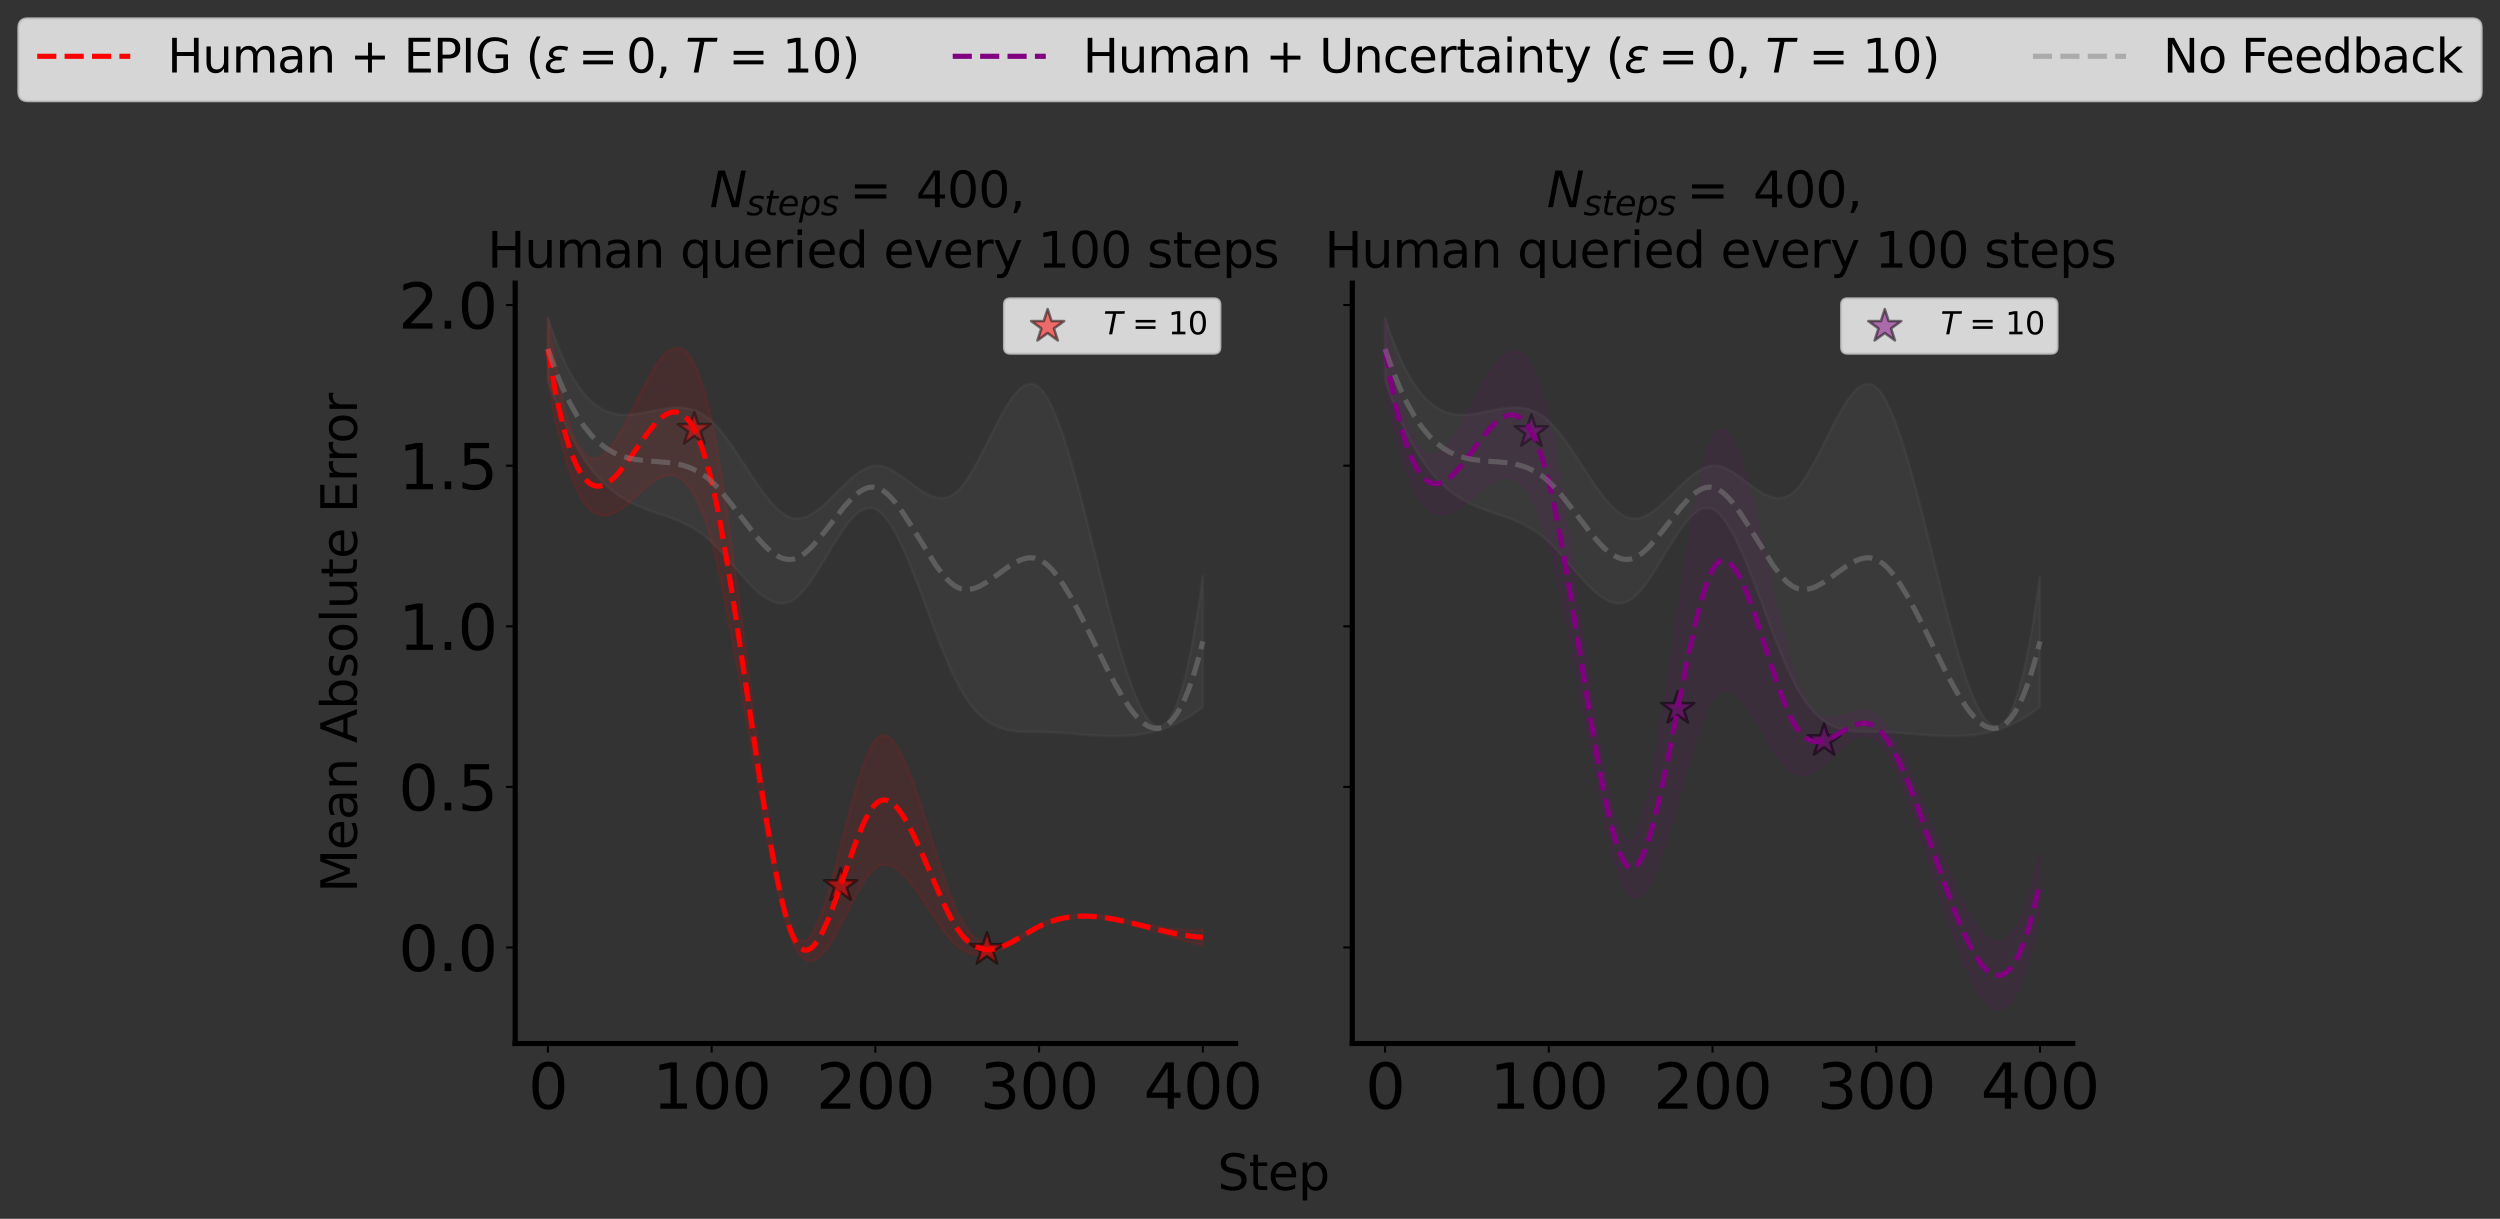<?xml version="1.0" encoding="utf-8" standalone="no"?>
<!DOCTYPE svg PUBLIC "-//W3C//DTD SVG 1.1//EN"
  "http://www.w3.org/Graphics/SVG/1.1/DTD/svg11.dtd">
<svg xmlns:xlink="http://www.w3.org/1999/xlink" width="967.32pt" height="471.591pt" viewBox="0 0 967.32 471.591" xmlns="http://www.w3.org/2000/svg" version="1.1">
 <rect x="0" y="0" width="967.32" height="471.591" fill="#333333" stroke="none"/>
 <defs>
  <style type="text/css">*{stroke-linejoin: round; stroke-linecap: butt}</style>
 </defs>
 <g id="figure_1">
  <g id="patch_1">
   <path d="M -0 471.591 
L 967.32 471.591 
L 967.32 0 
L -0 0 
L -0 471.591 
z
" style="fill: none"/>
  </g>
  <g id="axes_1">
   <g id="patch_2">
    <path d="M 199.33 403.76 
L 478.084 403.76 
L 478.084 109.536 
L 199.33 109.536 
L 199.33 403.76 
z
" style="fill: none"/>
   </g>
   <g id="PolyCollection_1">
    <defs>
     <path id="m6b906ddbc0" d="M 212.001 -348.682 
L 212.001 -324.449 
L 213.416 -316.082 
L 214.832 -308.545 
L 216.248 -303.564 
L 217.663 -297.991 
L 219.079 -293.059 
L 220.495 -288.737 
L 221.911 -284.994 
L 223.326 -281.798 
L 224.742 -279.118 
L 226.158 -276.922 
L 227.573 -275.179 
L 228.989 -273.857 
L 230.405 -272.925 
L 231.821 -272.351 
L 233.236 -272.103 
L 234.652 -272.152 
L 236.068 -272.464 
L 237.483 -273.008 
L 238.899 -273.754 
L 240.315 -274.669 
L 241.731 -275.721 
L 243.146 -276.881 
L 244.562 -278.115 
L 245.978 -279.393 
L 247.393 -280.683 
L 248.809 -281.953 
L 250.225 -283.173 
L 251.641 -284.31 
L 253.056 -285.334 
L 254.472 -286.212 
L 255.888 -286.913 
L 257.303 -287.407 
L 258.719 -287.66 
L 260.135 -287.642 
L 261.551 -287.321 
L 262.966 -286.667 
L 264.382 -285.646 
L 265.798 -284.229 
L 267.213 -282.383 
L 268.629 -280.077 
L 270.045 -277.279 
L 271.461 -273.958 
L 272.876 -270.083 
L 274.292 -265.622 
L 275.708 -260.543 
L 277.123 -254.847 
L 278.539 -248.592 
L 279.955 -241.843 
L 281.371 -234.665 
L 282.786 -227.125 
L 284.202 -219.288 
L 285.618 -211.219 
L 287.033 -202.983 
L 288.449 -194.647 
L 289.865 -186.276 
L 291.281 -177.935 
L 292.696 -169.689 
L 294.112 -161.605 
L 295.528 -153.748 
L 296.943 -146.182 
L 298.359 -138.975 
L 299.775 -132.19 
L 301.191 -125.894 
L 302.606 -120.153 
L 304.022 -115.031 
L 305.438 -110.594 
L 306.853 -106.908 
L 308.269 -104.024 
L 309.685 -101.915 
L 311.101 -100.524 
L 312.516 -99.794 
L 313.932 -99.669 
L 315.348 -100.092 
L 316.763 -101.006 
L 318.179 -102.355 
L 319.595 -104.082 
L 321.011 -106.13 
L 322.426 -108.443 
L 323.842 -110.963 
L 325.258 -113.635 
L 326.673 -116.402 
L 328.089 -119.206 
L 329.505 -121.991 
L 330.921 -124.701 
L 332.336 -127.279 
L 333.752 -129.668 
L 335.168 -131.811 
L 336.583 -133.652 
L 337.999 -135.135 
L 339.415 -136.203 
L 340.831 -136.845 
L 342.246 -137.088 
L 343.662 -136.964 
L 345.078 -136.503 
L 346.493 -135.736 
L 347.909 -134.692 
L 349.325 -133.403 
L 350.741 -131.899 
L 352.156 -130.211 
L 353.572 -128.369 
L 354.988 -126.404 
L 356.403 -124.346 
L 357.819 -122.226 
L 359.235 -120.074 
L 360.651 -117.921 
L 362.066 -115.797 
L 363.482 -113.733 
L 364.898 -111.76 
L 366.313 -109.908 
L 367.729 -108.207 
L 369.145 -106.689 
L 370.561 -105.383 
L 371.976 -104.309 
L 373.392 -103.46 
L 374.808 -102.821 
L 376.223 -102.378 
L 377.639 -102.118 
L 379.055 -102.026 
L 380.471 -102.09 
L 381.886 -102.295 
L 383.302 -102.628 
L 384.718 -103.075 
L 386.133 -103.622 
L 387.549 -104.255 
L 388.965 -104.961 
L 390.38 -105.725 
L 391.796 -106.535 
L 393.212 -107.377 
L 394.628 -108.235 
L 396.043 -109.098 
L 397.459 -109.951 
L 398.875 -110.781 
L 400.29 -111.573 
L 401.706 -112.314 
L 403.122 -112.991 
L 404.538 -113.601 
L 405.953 -114.147 
L 407.369 -114.63 
L 408.785 -115.053 
L 410.2 -115.417 
L 411.616 -115.724 
L 413.032 -115.977 
L 414.448 -116.178 
L 415.863 -116.328 
L 417.279 -116.43 
L 418.695 -116.486 
L 420.11 -116.498 
L 421.526 -116.467 
L 422.942 -116.396 
L 424.358 -116.288 
L 425.773 -116.143 
L 427.189 -115.964 
L 428.605 -115.754 
L 430.02 -115.513 
L 431.436 -115.245 
L 432.852 -114.951 
L 434.268 -114.634 
L 435.683 -114.294 
L 437.099 -113.935 
L 438.515 -113.559 
L 439.93 -113.167 
L 441.346 -112.762 
L 442.762 -112.345 
L 444.178 -111.919 
L 445.593 -111.485 
L 447.009 -111.046 
L 448.425 -110.605 
L 449.84 -110.161 
L 451.256 -109.719 
L 452.672 -109.28 
L 454.088 -108.846 
L 455.503 -108.419 
L 456.919 -108.001 
L 458.335 -107.594 
L 459.75 -107.2 
L 461.166 -106.822 
L 462.582 -106.46 
L 463.998 -106.119 
L 465.413 -105.798 
L 465.413 -112.041 
L 465.413 -112.041 
L 463.998 -111.901 
L 462.582 -111.811 
L 461.166 -111.768 
L 459.75 -111.769 
L 458.335 -111.81 
L 456.919 -111.889 
L 455.503 -112.004 
L 454.088 -112.15 
L 452.672 -112.326 
L 451.256 -112.528 
L 449.84 -112.754 
L 448.425 -113 
L 447.009 -113.263 
L 445.593 -113.542 
L 444.178 -113.832 
L 442.762 -114.131 
L 441.346 -114.436 
L 439.93 -114.744 
L 438.515 -115.052 
L 437.099 -115.358 
L 435.683 -115.658 
L 434.268 -115.949 
L 432.852 -116.229 
L 431.436 -116.495 
L 430.02 -116.743 
L 428.605 -116.971 
L 427.189 -117.176 
L 425.773 -117.355 
L 424.358 -117.506 
L 422.942 -117.624 
L 421.526 -117.708 
L 420.11 -117.754 
L 418.695 -117.759 
L 417.279 -117.721 
L 415.863 -117.637 
L 414.448 -117.504 
L 413.032 -117.318 
L 411.616 -117.078 
L 410.2 -116.779 
L 408.785 -116.419 
L 407.369 -115.996 
L 405.953 -115.506 
L 404.538 -114.947 
L 403.122 -114.315 
L 401.706 -113.608 
L 400.29 -112.83 
L 398.875 -112.002 
L 397.459 -111.146 
L 396.043 -110.283 
L 394.628 -109.435 
L 393.212 -108.625 
L 391.796 -107.874 
L 390.38 -107.204 
L 388.965 -106.636 
L 387.549 -106.194 
L 386.133 -105.898 
L 384.718 -105.77 
L 383.302 -105.832 
L 381.886 -106.107 
L 380.471 -106.616 
L 379.055 -107.38 
L 377.639 -108.423 
L 376.223 -109.764 
L 374.808 -111.428 
L 373.392 -113.434 
L 371.976 -115.806 
L 370.561 -118.565 
L 369.145 -121.724 
L 367.729 -125.246 
L 366.313 -129.075 
L 364.898 -133.156 
L 363.482 -137.431 
L 362.066 -141.847 
L 360.651 -146.346 
L 359.235 -150.873 
L 357.819 -155.372 
L 356.403 -159.788 
L 354.988 -164.065 
L 353.572 -168.146 
L 352.156 -171.976 
L 350.741 -175.5 
L 349.325 -178.661 
L 347.909 -181.403 
L 346.493 -183.671 
L 345.078 -185.41 
L 343.662 -186.562 
L 342.246 -187.073 
L 340.831 -186.887 
L 339.415 -185.947 
L 337.999 -184.202 
L 336.583 -181.669 
L 335.168 -178.44 
L 333.752 -174.607 
L 332.336 -170.264 
L 330.921 -165.505 
L 329.505 -160.422 
L 328.089 -155.11 
L 326.673 -149.661 
L 325.258 -144.169 
L 323.842 -138.727 
L 322.426 -133.429 
L 321.011 -128.368 
L 319.595 -123.638 
L 318.179 -119.331 
L 316.763 -115.542 
L 315.348 -112.364 
L 313.932 -109.889 
L 312.516 -108.212 
L 311.101 -107.426 
L 309.685 -107.625 
L 308.269 -108.9 
L 306.853 -111.347 
L 305.438 -115.014 
L 304.022 -119.824 
L 302.606 -125.68 
L 301.191 -132.487 
L 299.775 -140.147 
L 298.359 -148.563 
L 296.943 -157.638 
L 295.528 -167.275 
L 294.112 -177.378 
L 292.696 -187.849 
L 291.281 -198.592 
L 289.865 -209.509 
L 288.449 -220.504 
L 287.033 -231.48 
L 285.618 -242.339 
L 284.202 -252.986 
L 282.786 -263.323 
L 281.371 -273.253 
L 279.955 -282.679 
L 278.539 -291.505 
L 277.123 -299.633 
L 275.708 -306.966 
L 274.292 -313.418 
L 272.876 -318.988 
L 271.461 -323.72 
L 270.045 -327.657 
L 268.629 -330.843 
L 267.213 -333.323 
L 265.798 -335.141 
L 264.382 -336.34 
L 262.966 -336.966 
L 261.551 -337.061 
L 260.135 -336.67 
L 258.719 -335.837 
L 257.303 -334.606 
L 255.888 -333.021 
L 254.472 -331.126 
L 253.056 -328.966 
L 251.641 -326.583 
L 250.225 -324.023 
L 248.809 -321.329 
L 247.393 -318.546 
L 245.978 -315.717 
L 244.562 -312.886 
L 243.146 -310.098 
L 241.731 -307.397 
L 240.315 -304.826 
L 238.899 -302.43 
L 237.483 -300.252 
L 236.068 -298.337 
L 234.652 -296.73 
L 233.236 -295.473 
L 231.821 -294.611 
L 230.405 -294.188 
L 228.989 -294.248 
L 227.573 -294.835 
L 226.158 -295.993 
L 224.742 -297.767 
L 223.326 -300.2 
L 221.911 -303.336 
L 220.495 -307.219 
L 219.079 -311.894 
L 217.663 -317.404 
L 216.248 -323.794 
L 214.832 -332.374 
L 213.416 -340.069 
L 212.001 -348.682 
z
" style="stroke: #ff0000; stroke-opacity: 0.1"/>
    </defs>
    <g clip-path="url(#p05d61eb8ce)">
     <use xlink:href="#m6b906ddbc0" x="0" y="471.591" style="fill: #ff0000; fill-opacity: 0.1; stroke: #ff0000; stroke-opacity: 0.1"/>
    </g>
   </g>
   <g id="PathCollection_1">
    <defs>
     <path id="m9e1a8e5745" d="M 0 -6.708 
L -1.506 -2.073 
L -6.38 -2.073 
L -2.437 0.792 
L -3.943 5.427 
L -0 2.562 
L 3.943 5.427 
L 2.437 0.792 
L 6.38 -2.073 
L 1.506 -2.073 
z
" style="stroke: #000000; stroke-opacity: 0.5"/>
    </defs>
    <g clip-path="url(#p05d61eb8ce)">
     <use xlink:href="#m9e1a8e5745" x="268.629" y="166.132" style="fill: #ff0000; fill-opacity: 0.5; stroke: #000000; stroke-opacity: 0.5"/>
     <use xlink:href="#m9e1a8e5745" x="325.258" y="342.69" style="fill: #ff0000; fill-opacity: 0.5; stroke: #000000; stroke-opacity: 0.5"/>
     <use xlink:href="#m9e1a8e5745" x="381.886" y="367.39" style="fill: #ff0000; fill-opacity: 0.5; stroke: #000000; stroke-opacity: 0.5"/>
    </g>
   </g>
   <g id="PolyCollection_2">
    <defs>
     <path id="m58cc8a1d33" d="M 212.001 -348.682 
L 212.001 -324.449 
L 213.416 -320.427 
L 214.832 -316.639 
L 216.248 -313.076 
L 217.663 -309.731 
L 219.079 -306.595 
L 220.495 -303.66 
L 221.911 -300.919 
L 223.326 -298.364 
L 224.742 -295.986 
L 226.158 -293.778 
L 227.573 -291.731 
L 228.989 -289.839 
L 230.405 -288.092 
L 231.821 -286.482 
L 233.236 -285.003 
L 234.652 -283.646 
L 236.068 -282.403 
L 237.483 -281.265 
L 238.899 -280.226 
L 240.315 -279.277 
L 241.731 -278.409 
L 243.146 -277.616 
L 244.562 -276.89 
L 245.978 -276.221 
L 247.393 -275.603 
L 248.809 -275.027 
L 250.225 -274.485 
L 251.641 -273.97 
L 253.056 -273.473 
L 254.472 -272.987 
L 255.888 -272.503 
L 257.303 -272.014 
L 258.719 -271.512 
L 260.135 -270.988 
L 261.551 -270.435 
L 262.966 -269.844 
L 264.382 -269.209 
L 265.798 -268.52 
L 267.213 -267.77 
L 268.629 -266.951 
L 270.045 -266.055 
L 271.461 -265.074 
L 272.876 -264 
L 274.292 -262.825 
L 275.708 -261.541 
L 277.123 -260.149 
L 278.539 -258.666 
L 279.955 -257.111 
L 281.371 -255.504 
L 282.786 -253.864 
L 284.202 -252.209 
L 285.618 -250.558 
L 287.033 -248.932 
L 288.449 -247.349 
L 289.865 -245.829 
L 291.281 -244.39 
L 292.696 -243.051 
L 294.112 -241.832 
L 295.528 -240.753 
L 296.943 -239.831 
L 298.359 -239.087 
L 299.775 -238.538 
L 301.191 -238.206 
L 302.606 -238.108 
L 304.022 -238.264 
L 305.438 -238.693 
L 306.853 -239.415 
L 308.269 -240.441 
L 309.685 -241.752 
L 311.101 -243.312 
L 312.516 -245.087 
L 313.932 -247.044 
L 315.348 -249.147 
L 316.763 -251.364 
L 318.179 -253.659 
L 319.595 -255.998 
L 321.011 -258.348 
L 322.426 -260.673 
L 323.842 -262.941 
L 325.258 -265.116 
L 326.673 -267.165 
L 328.089 -269.053 
L 329.505 -270.746 
L 330.921 -272.209 
L 332.336 -273.41 
L 333.752 -274.313 
L 335.168 -274.884 
L 336.583 -275.089 
L 337.999 -274.894 
L 339.415 -274.266 
L 340.831 -273.204 
L 342.246 -271.739 
L 343.662 -269.902 
L 345.078 -267.726 
L 346.493 -265.241 
L 347.909 -262.482 
L 349.325 -259.478 
L 350.741 -256.263 
L 352.156 -252.868 
L 353.572 -249.325 
L 354.988 -245.666 
L 356.403 -241.923 
L 357.819 -238.128 
L 359.235 -234.314 
L 360.651 -230.511 
L 362.066 -226.752 
L 363.482 -223.069 
L 364.898 -219.493 
L 366.313 -216.058 
L 367.729 -212.794 
L 369.145 -209.734 
L 370.561 -206.909 
L 371.976 -204.341 
L 373.392 -202.023 
L 374.808 -199.941 
L 376.223 -198.083 
L 377.639 -196.436 
L 379.055 -194.988 
L 380.471 -193.725 
L 381.886 -192.636 
L 383.302 -191.706 
L 384.718 -190.924 
L 386.133 -190.278 
L 387.549 -189.753 
L 388.965 -189.338 
L 390.38 -189.02 
L 391.796 -188.785 
L 393.212 -188.622 
L 394.628 -188.518 
L 396.043 -188.46 
L 397.459 -188.434 
L 398.875 -188.43 
L 400.29 -188.433 
L 401.706 -188.431 
L 403.122 -188.413 
L 404.538 -188.376 
L 405.953 -188.321 
L 407.369 -188.251 
L 408.785 -188.169 
L 410.2 -188.075 
L 411.616 -187.973 
L 413.032 -187.863 
L 414.448 -187.75 
L 415.863 -187.633 
L 417.279 -187.516 
L 418.695 -187.401 
L 420.11 -187.289 
L 421.526 -187.183 
L 422.942 -187.085 
L 424.358 -186.997 
L 425.773 -186.92 
L 427.189 -186.858 
L 428.605 -186.812 
L 430.02 -186.784 
L 431.436 -186.776 
L 432.852 -186.791 
L 434.268 -186.83 
L 435.683 -186.895 
L 437.099 -186.989 
L 438.515 -187.114 
L 439.93 -187.272 
L 441.346 -187.464 
L 442.762 -187.693 
L 444.178 -187.961 
L 445.593 -188.271 
L 447.009 -188.623 
L 448.425 -189.021 
L 449.84 -189.466 
L 451.256 -189.96 
L 452.672 -190.506 
L 454.088 -191.105 
L 455.503 -191.76 
L 456.919 -192.473 
L 458.335 -193.245 
L 459.75 -194.079 
L 461.166 -194.977 
L 462.582 -195.942 
L 463.998 -196.974 
L 465.413 -198.076 
L 465.413 -248.761 
L 465.413 -248.761 
L 463.998 -238.691 
L 462.582 -229.697 
L 461.166 -221.741 
L 459.75 -214.784 
L 458.335 -208.79 
L 456.919 -203.719 
L 455.503 -199.535 
L 454.088 -196.198 
L 452.672 -193.671 
L 451.256 -191.917 
L 449.84 -190.897 
L 448.425 -190.573 
L 447.009 -190.907 
L 445.593 -191.862 
L 444.178 -193.399 
L 442.762 -195.48 
L 441.346 -198.068 
L 439.93 -201.124 
L 438.515 -204.611 
L 437.099 -208.491 
L 435.683 -212.725 
L 434.268 -217.276 
L 432.852 -222.106 
L 431.436 -227.176 
L 430.02 -232.45 
L 428.605 -237.888 
L 427.189 -243.453 
L 425.773 -249.108 
L 424.358 -254.813 
L 422.942 -260.531 
L 421.526 -266.225 
L 420.11 -271.855 
L 418.695 -277.385 
L 417.279 -282.777 
L 415.863 -287.991 
L 414.448 -292.991 
L 413.032 -297.739 
L 411.616 -302.196 
L 410.2 -306.324 
L 408.785 -310.086 
L 407.369 -313.444 
L 405.953 -316.359 
L 404.538 -318.794 
L 403.122 -320.711 
L 401.706 -322.072 
L 400.29 -322.864 
L 398.875 -323.125 
L 397.459 -322.896 
L 396.043 -322.219 
L 394.628 -321.137 
L 393.212 -319.693 
L 391.796 -317.927 
L 390.38 -315.883 
L 388.965 -313.602 
L 387.549 -311.127 
L 386.133 -308.5 
L 384.718 -305.763 
L 383.302 -302.959 
L 381.886 -300.129 
L 380.471 -297.316 
L 379.055 -294.562 
L 377.639 -291.909 
L 376.223 -289.4 
L 374.808 -287.076 
L 373.392 -284.981 
L 371.976 -283.155 
L 370.561 -281.642 
L 369.145 -280.475 
L 367.729 -279.644 
L 366.313 -279.122 
L 364.898 -278.881 
L 363.482 -278.893 
L 362.066 -279.132 
L 360.651 -279.571 
L 359.235 -280.18 
L 357.819 -280.935 
L 356.403 -281.806 
L 354.988 -282.767 
L 353.572 -283.79 
L 352.156 -284.849 
L 350.741 -285.915 
L 349.325 -286.961 
L 347.909 -287.96 
L 346.493 -288.885 
L 345.078 -289.708 
L 343.662 -290.402 
L 342.246 -290.939 
L 340.831 -291.293 
L 339.415 -291.436 
L 337.999 -291.341 
L 336.583 -291.007 
L 335.168 -290.456 
L 333.752 -289.714 
L 332.336 -288.804 
L 330.921 -287.75 
L 329.505 -286.575 
L 328.089 -285.305 
L 326.673 -283.962 
L 325.258 -282.572 
L 323.842 -281.158 
L 322.426 -279.744 
L 321.011 -278.354 
L 319.595 -277.012 
L 318.179 -275.742 
L 316.763 -274.569 
L 315.348 -273.516 
L 313.932 -272.607 
L 312.516 -271.866 
L 311.101 -271.318 
L 309.685 -270.986 
L 308.269 -270.895 
L 306.853 -271.068 
L 305.438 -271.518 
L 304.022 -272.23 
L 302.606 -273.182 
L 301.191 -274.353 
L 299.775 -275.72 
L 298.359 -277.263 
L 296.943 -278.96 
L 295.528 -280.789 
L 294.112 -282.73 
L 292.696 -284.761 
L 291.281 -286.86 
L 289.865 -289.007 
L 288.449 -291.178 
L 287.033 -293.354 
L 285.618 -295.512 
L 284.202 -297.632 
L 282.786 -299.691 
L 281.371 -301.669 
L 279.955 -303.543 
L 278.539 -305.293 
L 277.123 -306.897 
L 275.708 -308.334 
L 274.292 -309.584 
L 272.876 -310.649 
L 271.461 -311.54 
L 270.045 -312.269 
L 268.629 -312.849 
L 267.213 -313.29 
L 265.798 -313.605 
L 264.382 -313.806 
L 262.966 -313.904 
L 261.551 -313.911 
L 260.135 -313.839 
L 258.719 -313.699 
L 257.303 -313.505 
L 255.888 -313.266 
L 254.472 -312.996 
L 253.056 -312.706 
L 251.641 -312.407 
L 250.225 -312.113 
L 248.809 -311.833 
L 247.393 -311.581 
L 245.978 -311.368 
L 244.562 -311.206 
L 243.146 -311.107 
L 241.731 -311.082 
L 240.315 -311.143 
L 238.899 -311.302 
L 237.483 -311.572 
L 236.068 -311.963 
L 234.652 -312.487 
L 233.236 -313.157 
L 231.821 -313.984 
L 230.405 -314.98 
L 228.989 -316.157 
L 227.573 -317.527 
L 226.158 -319.101 
L 224.742 -320.891 
L 223.326 -322.909 
L 221.911 -325.167 
L 220.495 -327.677 
L 219.079 -330.45 
L 217.663 -333.499 
L 216.248 -336.834 
L 214.832 -340.469 
L 213.416 -344.414 
L 212.001 -348.682 
z
" style="stroke: #808080; stroke-opacity: 0.1"/>
    </defs>
    <g clip-path="url(#p05d61eb8ce)">
     <use xlink:href="#m58cc8a1d33" x="0" y="471.591" style="fill: #808080; fill-opacity: 0.1; stroke: #808080; stroke-opacity: 0.1"/>
    </g>
   </g>
   <g id="matplotlib.axis_1">
    <g id="xtick_1">
     <g id="line2d_1">
      <defs>
       <path id="ma5bd85925c" d="M 0 0 
L 0 3.5 
" style="stroke: #000000; stroke-width: 0.8"/>
      </defs>
      <g>
       <use xlink:href="#ma5bd85925c" x="212.001" y="403.76" style="stroke: #000000; stroke-width: 0.8"/>
      </g>
     </g>
     <g id="text_1">
      <!-- 0 -->
      <g transform="translate(204.366 428.996)scale(0.24 -0.24)">
       <defs>
        <path id="DejaVuSans-30" d="M 2034 4250 
Q 1547 4250 1301 3770 
Q 1056 3291 1056 2328 
Q 1056 1369 1301 889 
Q 1547 409 2034 409 
Q 2525 409 2770 889 
Q 3016 1369 3016 2328 
Q 3016 3291 2770 3770 
Q 2525 4250 2034 4250 
z
M 2034 4750 
Q 2819 4750 3233 4129 
Q 3647 3509 3647 2328 
Q 3647 1150 3233 529 
Q 2819 -91 2034 -91 
Q 1250 -91 836 529 
Q 422 1150 422 2328 
Q 422 3509 836 4129 
Q 1250 4750 2034 4750 
z
" transform="scale(0.016)"/>
       </defs>
       <use xlink:href="#DejaVuSans-30"/>
      </g>
     </g>
    </g>
    <g id="xtick_2">
     <g id="line2d_2">
      <g>
       <use xlink:href="#ma5bd85925c" x="275.354" y="403.76" style="stroke: #000000; stroke-width: 0.8"/>
      </g>
     </g>
     <g id="text_2">
      <!-- 100 -->
      <g transform="translate(252.449 428.996)scale(0.24 -0.24)">
       <defs>
        <path id="DejaVuSans-31" d="M 794 531 
L 1825 531 
L 1825 4091 
L 703 3866 
L 703 4441 
L 1819 4666 
L 2450 4666 
L 2450 531 
L 3481 531 
L 3481 0 
L 794 0 
L 794 531 
z
" transform="scale(0.016)"/>
       </defs>
       <use xlink:href="#DejaVuSans-31"/>
       <use xlink:href="#DejaVuSans-30" x="63.623"/>
       <use xlink:href="#DejaVuSans-30" x="127.246"/>
      </g>
     </g>
    </g>
    <g id="xtick_3">
     <g id="line2d_3">
      <g>
       <use xlink:href="#ma5bd85925c" x="338.707" y="403.76" style="stroke: #000000; stroke-width: 0.8"/>
      </g>
     </g>
     <g id="text_3">
      <!-- 200 -->
      <g transform="translate(315.802 428.996)scale(0.24 -0.24)">
       <defs>
        <path id="DejaVuSans-32" d="M 1228 531 
L 3431 531 
L 3431 0 
L 469 0 
L 469 531 
Q 828 903 1448 1529 
Q 2069 2156 2228 2338 
Q 2531 2678 2651 2914 
Q 2772 3150 2772 3378 
Q 2772 3750 2511 3984 
Q 2250 4219 1831 4219 
Q 1534 4219 1204 4116 
Q 875 4013 500 3803 
L 500 4441 
Q 881 4594 1212 4672 
Q 1544 4750 1819 4750 
Q 2544 4750 2975 4387 
Q 3406 4025 3406 3419 
Q 3406 3131 3298 2873 
Q 3191 2616 2906 2266 
Q 2828 2175 2409 1742 
Q 1991 1309 1228 531 
z
" transform="scale(0.016)"/>
       </defs>
       <use xlink:href="#DejaVuSans-32"/>
       <use xlink:href="#DejaVuSans-30" x="63.623"/>
       <use xlink:href="#DejaVuSans-30" x="127.246"/>
      </g>
     </g>
    </g>
    <g id="xtick_4">
     <g id="line2d_4">
      <g>
       <use xlink:href="#ma5bd85925c" x="402.06" y="403.76" style="stroke: #000000; stroke-width: 0.8"/>
      </g>
     </g>
     <g id="text_4">
      <!-- 300 -->
      <g transform="translate(379.155 428.996)scale(0.24 -0.24)">
       <defs>
        <path id="DejaVuSans-33" d="M 2597 2516 
Q 3050 2419 3304 2112 
Q 3559 1806 3559 1356 
Q 3559 666 3084 287 
Q 2609 -91 1734 -91 
Q 1441 -91 1130 -33 
Q 819 25 488 141 
L 488 750 
Q 750 597 1062 519 
Q 1375 441 1716 441 
Q 2309 441 2620 675 
Q 2931 909 2931 1356 
Q 2931 1769 2642 2001 
Q 2353 2234 1838 2234 
L 1294 2234 
L 1294 2753 
L 1863 2753 
Q 2328 2753 2575 2939 
Q 2822 3125 2822 3475 
Q 2822 3834 2567 4026 
Q 2313 4219 1838 4219 
Q 1578 4219 1281 4162 
Q 984 4106 628 3988 
L 628 4550 
Q 988 4650 1302 4700 
Q 1616 4750 1894 4750 
Q 2613 4750 3031 4423 
Q 3450 4097 3450 3541 
Q 3450 3153 3228 2886 
Q 3006 2619 2597 2516 
z
" transform="scale(0.016)"/>
       </defs>
       <use xlink:href="#DejaVuSans-33"/>
       <use xlink:href="#DejaVuSans-30" x="63.623"/>
       <use xlink:href="#DejaVuSans-30" x="127.246"/>
      </g>
     </g>
    </g>
    <g id="xtick_5">
     <g id="line2d_5">
      <g>
       <use xlink:href="#ma5bd85925c" x="465.413" y="403.76" style="stroke: #000000; stroke-width: 0.8"/>
      </g>
     </g>
     <g id="text_5">
      <!-- 400 -->
      <g transform="translate(442.508 428.996)scale(0.24 -0.24)">
       <defs>
        <path id="DejaVuSans-34" d="M 2419 4116 
L 825 1625 
L 2419 1625 
L 2419 4116 
z
M 2253 4666 
L 3047 4666 
L 3047 1625 
L 3713 1625 
L 3713 1100 
L 3047 1100 
L 3047 0 
L 2419 0 
L 2419 1100 
L 313 1100 
L 313 1709 
L 2253 4666 
z
" transform="scale(0.016)"/>
       </defs>
       <use xlink:href="#DejaVuSans-34"/>
       <use xlink:href="#DejaVuSans-30" x="63.623"/>
       <use xlink:href="#DejaVuSans-30" x="127.246"/>
      </g>
     </g>
    </g>
   </g>
   <g id="matplotlib.axis_2">
    <g id="ytick_1">
     <g id="line2d_6">
      <defs>
       <path id="m336a44a4a1" d="M 0 0 
L -3.5 0 
" style="stroke: #000000; stroke-width: 0.8"/>
      </defs>
      <g>
       <use xlink:href="#m336a44a4a1" x="199.33" y="366.614" style="stroke: #000000; stroke-width: 0.8"/>
      </g>
     </g>
     <g id="text_6">
      <!-- 0.0 -->
      <g transform="translate(154.162 375.732)scale(0.24 -0.24)">
       <defs>
        <path id="DejaVuSans-2e" d="M 684 794 
L 1344 794 
L 1344 0 
L 684 0 
L 684 794 
z
" transform="scale(0.016)"/>
       </defs>
       <use xlink:href="#DejaVuSans-30"/>
       <use xlink:href="#DejaVuSans-2e" x="63.623"/>
       <use xlink:href="#DejaVuSans-30" x="95.41"/>
      </g>
     </g>
    </g>
    <g id="ytick_2">
     <g id="line2d_7">
      <g>
       <use xlink:href="#m336a44a4a1" x="199.33" y="304.47" style="stroke: #000000; stroke-width: 0.8"/>
      </g>
     </g>
     <g id="text_7">
      <!-- 0.5 -->
      <g transform="translate(154.162 313.588)scale(0.24 -0.24)">
       <defs>
        <path id="DejaVuSans-35" d="M 691 4666 
L 3169 4666 
L 3169 4134 
L 1269 4134 
L 1269 2991 
Q 1406 3038 1543 3061 
Q 1681 3084 1819 3084 
Q 2600 3084 3056 2656 
Q 3513 2228 3513 1497 
Q 3513 744 3044 326 
Q 2575 -91 1722 -91 
Q 1428 -91 1123 -41 
Q 819 9 494 109 
L 494 744 
Q 775 591 1075 516 
Q 1375 441 1709 441 
Q 2250 441 2565 725 
Q 2881 1009 2881 1497 
Q 2881 1984 2565 2268 
Q 2250 2553 1709 2553 
Q 1456 2553 1204 2497 
Q 953 2441 691 2322 
L 691 4666 
z
" transform="scale(0.016)"/>
       </defs>
       <use xlink:href="#DejaVuSans-30"/>
       <use xlink:href="#DejaVuSans-2e" x="63.623"/>
       <use xlink:href="#DejaVuSans-35" x="95.41"/>
      </g>
     </g>
    </g>
    <g id="ytick_3">
     <g id="line2d_8">
      <g>
       <use xlink:href="#m336a44a4a1" x="199.33" y="242.325" style="stroke: #000000; stroke-width: 0.8"/>
      </g>
     </g>
     <g id="text_8">
      <!-- 1.0 -->
      <g transform="translate(154.162 251.443)scale(0.24 -0.24)">
       <use xlink:href="#DejaVuSans-31"/>
       <use xlink:href="#DejaVuSans-2e" x="63.623"/>
       <use xlink:href="#DejaVuSans-30" x="95.41"/>
      </g>
     </g>
    </g>
    <g id="ytick_4">
     <g id="line2d_9">
      <g>
       <use xlink:href="#m336a44a4a1" x="199.33" y="180.181" style="stroke: #000000; stroke-width: 0.8"/>
      </g>
     </g>
     <g id="text_9">
      <!-- 1.5 -->
      <g transform="translate(154.162 189.299)scale(0.24 -0.24)">
       <use xlink:href="#DejaVuSans-31"/>
       <use xlink:href="#DejaVuSans-2e" x="63.623"/>
       <use xlink:href="#DejaVuSans-35" x="95.41"/>
      </g>
     </g>
    </g>
    <g id="ytick_5">
     <g id="line2d_10">
      <g>
       <use xlink:href="#m336a44a4a1" x="199.33" y="118.036" style="stroke: #000000; stroke-width: 0.8"/>
      </g>
     </g>
     <g id="text_10">
      <!-- 2.0 -->
      <g transform="translate(154.162 127.155)scale(0.24 -0.24)">
       <use xlink:href="#DejaVuSans-32"/>
       <use xlink:href="#DejaVuSans-2e" x="63.623"/>
       <use xlink:href="#DejaVuSans-30" x="95.41"/>
      </g>
     </g>
    </g>
   </g>
   <g id="line2d_11">
    <path d="M 212.001 135.026 
L 213.416 143.516 
L 214.832 151.132 
L 216.248 157.912 
L 217.663 163.894 
L 219.079 169.115 
L 220.495 173.613 
L 221.911 177.426 
L 223.326 180.592 
L 224.742 183.149 
L 226.158 185.134 
L 227.573 186.584 
L 228.989 187.539 
L 230.405 188.035 
L 231.821 188.111 
L 233.236 187.803 
L 234.652 187.151 
L 236.068 186.191 
L 237.483 184.961 
L 238.899 183.5 
L 241.731 180.032 
L 244.562 176.091 
L 250.225 167.993 
L 253.056 164.442 
L 254.472 162.922 
L 255.888 161.624 
L 257.303 160.585 
L 258.719 159.843 
L 260.135 159.435 
L 261.551 159.4 
L 262.966 159.775 
L 264.382 160.598 
L 265.798 161.906 
L 267.213 163.738 
L 268.629 166.132 
L 270.045 169.124 
L 271.461 172.752 
L 272.876 177.056 
L 274.292 182.071 
L 275.708 187.837 
L 277.123 194.351 
L 278.539 201.543 
L 281.371 217.632 
L 284.202 235.454 
L 288.449 264.016 
L 294.112 302.1 
L 296.943 319.681 
L 299.775 335.423 
L 301.191 342.401 
L 302.606 348.675 
L 304.022 354.164 
L 305.438 358.788 
L 306.853 362.464 
L 308.269 365.129 
L 309.685 366.822 
L 311.101 367.616 
L 312.516 367.588 
L 313.932 366.812 
L 315.348 365.364 
L 316.763 363.317 
L 318.179 360.748 
L 319.595 357.732 
L 321.011 354.342 
L 323.842 346.746 
L 330.921 326.488 
L 333.752 319.454 
L 335.168 316.466 
L 336.583 313.931 
L 337.999 311.923 
L 339.415 310.516 
L 340.831 309.726 
L 342.246 309.511 
L 343.662 309.828 
L 345.078 310.635 
L 346.493 311.888 
L 347.909 313.544 
L 349.325 315.56 
L 350.741 317.892 
L 353.572 323.334 
L 356.403 329.524 
L 364.898 349.134 
L 367.729 354.865 
L 369.145 357.385 
L 370.561 359.617 
L 371.976 361.534 
L 373.392 363.144 
L 374.808 364.467 
L 376.223 365.52 
L 377.639 366.321 
L 379.055 366.888 
L 380.471 367.239 
L 381.886 367.39 
L 383.302 367.361 
L 384.718 367.169 
L 386.133 366.832 
L 388.965 365.793 
L 391.796 364.387 
L 396.043 361.901 
L 400.29 359.39 
L 403.122 357.939 
L 405.953 356.765 
L 408.785 355.855 
L 411.616 355.19 
L 414.448 354.751 
L 417.279 354.516 
L 420.11 354.466 
L 422.942 354.581 
L 427.189 355.021 
L 431.436 355.721 
L 437.099 356.945 
L 447.009 359.437 
L 454.088 361.093 
L 458.335 361.89 
L 462.582 362.456 
L 465.413 362.672 
L 465.413 362.672 
" clip-path="url(#p05d61eb8ce)" style="fill: none; stroke-dasharray: 7.4,3.2; stroke-dashoffset: 0; stroke: #ff0000; stroke-width: 2"/>
   </g>
   <g id="line2d_12">
    <path d="M 212.001 135.026 
L 214.832 143.038 
L 217.663 149.977 
L 220.495 155.923 
L 223.326 160.955 
L 226.158 165.152 
L 228.989 168.593 
L 231.821 171.358 
L 234.652 173.525 
L 237.483 175.173 
L 240.315 176.382 
L 243.146 177.23 
L 245.978 177.797 
L 250.225 178.292 
L 258.719 178.986 
L 261.551 179.419 
L 264.382 180.084 
L 267.213 181.061 
L 270.045 182.429 
L 272.876 184.267 
L 274.292 185.387 
L 277.123 188.068 
L 279.955 191.264 
L 282.786 194.814 
L 292.696 207.685 
L 295.528 210.82 
L 296.943 212.196 
L 298.359 213.417 
L 299.775 214.462 
L 301.191 215.312 
L 302.606 215.946 
L 304.022 216.344 
L 305.438 216.486 
L 306.853 216.35 
L 308.269 215.923 
L 309.685 215.222 
L 311.101 214.277 
L 312.516 213.115 
L 313.932 211.766 
L 316.763 208.625 
L 319.595 205.086 
L 326.673 196.028 
L 329.505 192.931 
L 330.921 191.612 
L 332.336 190.485 
L 333.752 189.578 
L 335.168 188.921 
L 336.583 188.544 
L 337.999 188.474 
L 339.415 188.74 
L 340.831 189.343 
L 342.246 190.252 
L 343.662 191.439 
L 345.078 192.875 
L 346.493 194.528 
L 349.325 198.372 
L 352.156 202.733 
L 362.066 218.649 
L 364.898 222.404 
L 366.313 224.002 
L 367.729 225.372 
L 369.145 226.487 
L 370.561 227.316 
L 371.976 227.843 
L 373.392 228.09 
L 374.808 228.083 
L 376.223 227.85 
L 377.639 227.419 
L 379.055 226.817 
L 381.886 225.209 
L 384.718 223.248 
L 390.38 219.14 
L 393.212 217.434 
L 394.628 216.764 
L 396.043 216.252 
L 397.459 215.926 
L 398.875 215.814 
L 400.29 215.943 
L 401.706 216.34 
L 403.122 217.029 
L 404.538 218.006 
L 405.953 219.251 
L 407.369 220.744 
L 408.785 222.464 
L 411.616 226.507 
L 414.448 231.221 
L 417.279 236.445 
L 421.526 244.887 
L 428.605 259.242 
L 431.436 264.615 
L 434.268 269.539 
L 437.099 273.851 
L 438.515 275.729 
L 439.93 277.393 
L 441.346 278.825 
L 442.762 280.005 
L 444.178 280.911 
L 445.593 281.525 
L 447.009 281.826 
L 448.425 281.795 
L 449.84 281.41 
L 451.256 280.653 
L 452.672 279.503 
L 454.088 277.94 
L 455.503 275.944 
L 456.919 273.495 
L 458.335 270.574 
L 459.75 267.16 
L 461.166 263.232 
L 462.582 258.772 
L 463.998 253.759 
L 465.413 248.173 
L 465.413 248.173 
" clip-path="url(#p05d61eb8ce)" style="fill: none; stroke-dasharray: 7.4,3.2; stroke-dashoffset: 0; stroke: #808080; stroke-opacity: 0.5; stroke-width: 2"/>
   </g>
   <g id="patch_3">
    <path d="M 199.33 403.76 
L 199.33 109.536 
" style="fill: none; stroke: #000000; stroke-width: 2; stroke-linejoin: miter; stroke-linecap: square"/>
   </g>
   <g id="patch_4">
    <path d="M 199.33 403.76 
L 478.084 403.76 
" style="fill: none; stroke: #000000; stroke-width: 2; stroke-linejoin: miter; stroke-linecap: square"/>
   </g>
   <g id="text_11">
    <!-- $N_{steps} =$ 400,  -->
    <g transform="translate(274.582 80.322)scale(0.19 -0.19)">
     <defs>
      <path id="DejaVuSans-Oblique-4e" d="M 1081 4666 
L 1931 4666 
L 3219 666 
L 4000 4666 
L 4616 4666 
L 3706 0 
L 2853 0 
L 1569 4025 
L 788 0 
L 172 0 
L 1081 4666 
z
" transform="scale(0.016)"/>
      <path id="DejaVuSans-Oblique-73" d="M 3200 3397 
L 3091 2853 
Q 2863 2978 2609 3040 
Q 2356 3103 2088 3103 
Q 1634 3103 1373 2948 
Q 1113 2794 1113 2528 
Q 1113 2219 1719 2053 
Q 1766 2041 1788 2034 
L 1972 1978 
Q 2547 1819 2739 1644 
Q 2931 1469 2931 1166 
Q 2931 609 2489 259 
Q 2047 -91 1331 -91 
Q 1053 -91 747 -37 
Q 441 16 72 128 
L 184 722 
Q 500 559 806 475 
Q 1113 391 1394 391 
Q 1816 391 2080 572 
Q 2344 753 2344 1031 
Q 2344 1331 1650 1516 
L 1591 1531 
L 1394 1581 
Q 956 1697 753 1886 
Q 550 2075 550 2369 
Q 550 2928 970 3256 
Q 1391 3584 2113 3584 
Q 2397 3584 2667 3537 
Q 2938 3491 3200 3397 
z
" transform="scale(0.016)"/>
      <path id="DejaVuSans-Oblique-74" d="M 2706 3500 
L 2619 3053 
L 1472 3053 
L 1100 1153 
Q 1081 1047 1072 975 
Q 1063 903 1063 863 
Q 1063 663 1183 572 
Q 1303 481 1569 481 
L 2150 481 
L 2053 0 
L 1503 0 
Q 991 0 739 200 
Q 488 400 488 806 
Q 488 878 497 964 
Q 506 1050 525 1153 
L 897 3053 
L 409 3053 
L 500 3500 
L 978 3500 
L 1172 4494 
L 1747 4494 
L 1556 3500 
L 2706 3500 
z
" transform="scale(0.016)"/>
      <path id="DejaVuSans-Oblique-65" d="M 3078 2063 
Q 3088 2113 3092 2166 
Q 3097 2219 3097 2272 
Q 3097 2653 2873 2875 
Q 2650 3097 2266 3097 
Q 1838 3097 1509 2826 
Q 1181 2556 1013 2059 
L 3078 2063 
z
M 3578 1613 
L 903 1613 
Q 884 1494 878 1425 
Q 872 1356 872 1306 
Q 872 872 1139 634 
Q 1406 397 1894 397 
Q 2269 397 2603 481 
Q 2938 566 3225 728 
L 3116 159 
Q 2806 34 2476 -28 
Q 2147 -91 1806 -91 
Q 1078 -91 686 257 
Q 294 606 294 1247 
Q 294 1794 489 2264 
Q 684 2734 1063 3103 
Q 1306 3334 1642 3459 
Q 1978 3584 2356 3584 
Q 2950 3584 3301 3228 
Q 3653 2872 3653 2272 
Q 3653 2128 3634 1964 
Q 3616 1800 3578 1613 
z
" transform="scale(0.016)"/>
      <path id="DejaVuSans-Oblique-70" d="M 3175 2156 
Q 3175 2616 2975 2859 
Q 2775 3103 2400 3103 
Q 2144 3103 1911 2972 
Q 1678 2841 1497 2591 
Q 1319 2344 1212 1994 
Q 1106 1644 1106 1300 
Q 1106 863 1306 627 
Q 1506 391 1875 391 
Q 2147 391 2380 519 
Q 2613 647 2778 891 
Q 2956 1147 3065 1494 
Q 3175 1841 3175 2156 
z
M 1394 2969 
Q 1625 3272 1939 3428 
Q 2253 3584 2638 3584 
Q 3175 3584 3472 3232 
Q 3769 2881 3769 2247 
Q 3769 1728 3584 1258 
Q 3400 788 3053 416 
Q 2822 169 2531 39 
Q 2241 -91 1919 -91 
Q 1547 -91 1294 64 
Q 1041 219 916 525 
L 556 -1331 
L -19 -1331 
L 922 3500 
L 1497 3500 
L 1394 2969 
z
" transform="scale(0.016)"/>
      <path id="DejaVuSans-3d" d="M 678 2906 
L 4684 2906 
L 4684 2381 
L 678 2381 
L 678 2906 
z
M 678 1631 
L 4684 1631 
L 4684 1100 
L 678 1100 
L 678 1631 
z
" transform="scale(0.016)"/>
      <path id="DejaVuSans-20" transform="scale(0.016)"/>
      <path id="DejaVuSans-2c" d="M 750 794 
L 1409 794 
L 1409 256 
L 897 -744 
L 494 -744 
L 750 256 
L 750 794 
z
" transform="scale(0.016)"/>
     </defs>
     <use xlink:href="#DejaVuSans-Oblique-4e" transform="translate(0 0.781)"/>
     <use xlink:href="#DejaVuSans-Oblique-73" transform="translate(74.805 -15.625)scale(0.7)"/>
     <use xlink:href="#DejaVuSans-Oblique-74" transform="translate(111.274 -15.625)scale(0.7)"/>
     <use xlink:href="#DejaVuSans-Oblique-65" transform="translate(138.721 -15.625)scale(0.7)"/>
     <use xlink:href="#DejaVuSans-Oblique-70" transform="translate(181.787 -15.625)scale(0.7)"/>
     <use xlink:href="#DejaVuSans-Oblique-73" transform="translate(226.221 -15.625)scale(0.7)"/>
     <use xlink:href="#DejaVuSans-3d" transform="translate(284.907 0.781)"/>
     <use xlink:href="#DejaVuSans-20" transform="translate(388.179 0.781)"/>
     <use xlink:href="#DejaVuSans-34" transform="translate(419.966 0.781)"/>
     <use xlink:href="#DejaVuSans-30" transform="translate(483.589 0.781)"/>
     <use xlink:href="#DejaVuSans-30" transform="translate(547.212 0.781)"/>
     <use xlink:href="#DejaVuSans-2c" transform="translate(610.835 0.781)"/>
     <use xlink:href="#DejaVuSans-20" transform="translate(642.622 0.781)"/>
    </g>
    <!--  Human queried every 100 steps -->
    <g transform="translate(182.558 103.536)scale(0.19 -0.19)">
     <defs>
      <path id="DejaVuSans-48" d="M 628 4666 
L 1259 4666 
L 1259 2753 
L 3553 2753 
L 3553 4666 
L 4184 4666 
L 4184 0 
L 3553 0 
L 3553 2222 
L 1259 2222 
L 1259 0 
L 628 0 
L 628 4666 
z
" transform="scale(0.016)"/>
      <path id="DejaVuSans-75" d="M 544 1381 
L 544 3500 
L 1119 3500 
L 1119 1403 
Q 1119 906 1312 657 
Q 1506 409 1894 409 
Q 2359 409 2629 706 
Q 2900 1003 2900 1516 
L 2900 3500 
L 3475 3500 
L 3475 0 
L 2900 0 
L 2900 538 
Q 2691 219 2414 64 
Q 2138 -91 1772 -91 
Q 1169 -91 856 284 
Q 544 659 544 1381 
z
M 1991 3584 
L 1991 3584 
z
" transform="scale(0.016)"/>
      <path id="DejaVuSans-6d" d="M 3328 2828 
Q 3544 3216 3844 3400 
Q 4144 3584 4550 3584 
Q 5097 3584 5394 3201 
Q 5691 2819 5691 2113 
L 5691 0 
L 5113 0 
L 5113 2094 
Q 5113 2597 4934 2840 
Q 4756 3084 4391 3084 
Q 3944 3084 3684 2787 
Q 3425 2491 3425 1978 
L 3425 0 
L 2847 0 
L 2847 2094 
Q 2847 2600 2669 2842 
Q 2491 3084 2119 3084 
Q 1678 3084 1418 2786 
Q 1159 2488 1159 1978 
L 1159 0 
L 581 0 
L 581 3500 
L 1159 3500 
L 1159 2956 
Q 1356 3278 1631 3431 
Q 1906 3584 2284 3584 
Q 2666 3584 2933 3390 
Q 3200 3197 3328 2828 
z
" transform="scale(0.016)"/>
      <path id="DejaVuSans-61" d="M 2194 1759 
Q 1497 1759 1228 1600 
Q 959 1441 959 1056 
Q 959 750 1161 570 
Q 1363 391 1709 391 
Q 2188 391 2477 730 
Q 2766 1069 2766 1631 
L 2766 1759 
L 2194 1759 
z
M 3341 1997 
L 3341 0 
L 2766 0 
L 2766 531 
Q 2569 213 2275 61 
Q 1981 -91 1556 -91 
Q 1019 -91 701 211 
Q 384 513 384 1019 
Q 384 1609 779 1909 
Q 1175 2209 1959 2209 
L 2766 2209 
L 2766 2266 
Q 2766 2663 2505 2880 
Q 2244 3097 1772 3097 
Q 1472 3097 1187 3025 
Q 903 2953 641 2809 
L 641 3341 
Q 956 3463 1253 3523 
Q 1550 3584 1831 3584 
Q 2591 3584 2966 3190 
Q 3341 2797 3341 1997 
z
" transform="scale(0.016)"/>
      <path id="DejaVuSans-6e" d="M 3513 2113 
L 3513 0 
L 2938 0 
L 2938 2094 
Q 2938 2591 2744 2837 
Q 2550 3084 2163 3084 
Q 1697 3084 1428 2787 
Q 1159 2491 1159 1978 
L 1159 0 
L 581 0 
L 581 3500 
L 1159 3500 
L 1159 2956 
Q 1366 3272 1645 3428 
Q 1925 3584 2291 3584 
Q 2894 3584 3203 3211 
Q 3513 2838 3513 2113 
z
" transform="scale(0.016)"/>
      <path id="DejaVuSans-71" d="M 947 1747 
Q 947 1113 1208 752 
Q 1469 391 1925 391 
Q 2381 391 2643 752 
Q 2906 1113 2906 1747 
Q 2906 2381 2643 2742 
Q 2381 3103 1925 3103 
Q 1469 3103 1208 2742 
Q 947 2381 947 1747 
z
M 2906 525 
Q 2725 213 2448 61 
Q 2172 -91 1784 -91 
Q 1150 -91 751 415 
Q 353 922 353 1747 
Q 353 2572 751 3078 
Q 1150 3584 1784 3584 
Q 2172 3584 2448 3432 
Q 2725 3281 2906 2969 
L 2906 3500 
L 3481 3500 
L 3481 -1331 
L 2906 -1331 
L 2906 525 
z
" transform="scale(0.016)"/>
      <path id="DejaVuSans-65" d="M 3597 1894 
L 3597 1613 
L 953 1613 
Q 991 1019 1311 708 
Q 1631 397 2203 397 
Q 2534 397 2845 478 
Q 3156 559 3463 722 
L 3463 178 
Q 3153 47 2828 -22 
Q 2503 -91 2169 -91 
Q 1331 -91 842 396 
Q 353 884 353 1716 
Q 353 2575 817 3079 
Q 1281 3584 2069 3584 
Q 2775 3584 3186 3129 
Q 3597 2675 3597 1894 
z
M 3022 2063 
Q 3016 2534 2758 2815 
Q 2500 3097 2075 3097 
Q 1594 3097 1305 2825 
Q 1016 2553 972 2059 
L 3022 2063 
z
" transform="scale(0.016)"/>
      <path id="DejaVuSans-72" d="M 2631 2963 
Q 2534 3019 2420 3045 
Q 2306 3072 2169 3072 
Q 1681 3072 1420 2755 
Q 1159 2438 1159 1844 
L 1159 0 
L 581 0 
L 581 3500 
L 1159 3500 
L 1159 2956 
Q 1341 3275 1631 3429 
Q 1922 3584 2338 3584 
Q 2397 3584 2469 3576 
Q 2541 3569 2628 3553 
L 2631 2963 
z
" transform="scale(0.016)"/>
      <path id="DejaVuSans-69" d="M 603 3500 
L 1178 3500 
L 1178 0 
L 603 0 
L 603 3500 
z
M 603 4863 
L 1178 4863 
L 1178 4134 
L 603 4134 
L 603 4863 
z
" transform="scale(0.016)"/>
      <path id="DejaVuSans-64" d="M 2906 2969 
L 2906 4863 
L 3481 4863 
L 3481 0 
L 2906 0 
L 2906 525 
Q 2725 213 2448 61 
Q 2172 -91 1784 -91 
Q 1150 -91 751 415 
Q 353 922 353 1747 
Q 353 2572 751 3078 
Q 1150 3584 1784 3584 
Q 2172 3584 2448 3432 
Q 2725 3281 2906 2969 
z
M 947 1747 
Q 947 1113 1208 752 
Q 1469 391 1925 391 
Q 2381 391 2643 752 
Q 2906 1113 2906 1747 
Q 2906 2381 2643 2742 
Q 2381 3103 1925 3103 
Q 1469 3103 1208 2742 
Q 947 2381 947 1747 
z
" transform="scale(0.016)"/>
      <path id="DejaVuSans-76" d="M 191 3500 
L 800 3500 
L 1894 563 
L 2988 3500 
L 3597 3500 
L 2284 0 
L 1503 0 
L 191 3500 
z
" transform="scale(0.016)"/>
      <path id="DejaVuSans-79" d="M 2059 -325 
Q 1816 -950 1584 -1140 
Q 1353 -1331 966 -1331 
L 506 -1331 
L 506 -850 
L 844 -850 
Q 1081 -850 1212 -737 
Q 1344 -625 1503 -206 
L 1606 56 
L 191 3500 
L 800 3500 
L 1894 763 
L 2988 3500 
L 3597 3500 
L 2059 -325 
z
" transform="scale(0.016)"/>
      <path id="DejaVuSans-73" d="M 2834 3397 
L 2834 2853 
Q 2591 2978 2328 3040 
Q 2066 3103 1784 3103 
Q 1356 3103 1142 2972 
Q 928 2841 928 2578 
Q 928 2378 1081 2264 
Q 1234 2150 1697 2047 
L 1894 2003 
Q 2506 1872 2764 1633 
Q 3022 1394 3022 966 
Q 3022 478 2636 193 
Q 2250 -91 1575 -91 
Q 1294 -91 989 -36 
Q 684 19 347 128 
L 347 722 
Q 666 556 975 473 
Q 1284 391 1588 391 
Q 1994 391 2212 530 
Q 2431 669 2431 922 
Q 2431 1156 2273 1281 
Q 2116 1406 1581 1522 
L 1381 1569 
Q 847 1681 609 1914 
Q 372 2147 372 2553 
Q 372 3047 722 3315 
Q 1072 3584 1716 3584 
Q 2034 3584 2315 3537 
Q 2597 3491 2834 3397 
z
" transform="scale(0.016)"/>
      <path id="DejaVuSans-74" d="M 1172 4494 
L 1172 3500 
L 2356 3500 
L 2356 3053 
L 1172 3053 
L 1172 1153 
Q 1172 725 1289 603 
Q 1406 481 1766 481 
L 2356 481 
L 2356 0 
L 1766 0 
Q 1100 0 847 248 
Q 594 497 594 1153 
L 594 3053 
L 172 3053 
L 172 3500 
L 594 3500 
L 594 4494 
L 1172 4494 
z
" transform="scale(0.016)"/>
      <path id="DejaVuSans-70" d="M 1159 525 
L 1159 -1331 
L 581 -1331 
L 581 3500 
L 1159 3500 
L 1159 2969 
Q 1341 3281 1617 3432 
Q 1894 3584 2278 3584 
Q 2916 3584 3314 3078 
Q 3713 2572 3713 1747 
Q 3713 922 3314 415 
Q 2916 -91 2278 -91 
Q 1894 -91 1617 61 
Q 1341 213 1159 525 
z
M 3116 1747 
Q 3116 2381 2855 2742 
Q 2594 3103 2138 3103 
Q 1681 3103 1420 2742 
Q 1159 2381 1159 1747 
Q 1159 1113 1420 752 
Q 1681 391 2138 391 
Q 2594 391 2855 752 
Q 3116 1113 3116 1747 
z
" transform="scale(0.016)"/>
     </defs>
     <use xlink:href="#DejaVuSans-20"/>
     <use xlink:href="#DejaVuSans-48" x="31.787"/>
     <use xlink:href="#DejaVuSans-75" x="106.982"/>
     <use xlink:href="#DejaVuSans-6d" x="170.361"/>
     <use xlink:href="#DejaVuSans-61" x="267.773"/>
     <use xlink:href="#DejaVuSans-6e" x="329.053"/>
     <use xlink:href="#DejaVuSans-20" x="392.432"/>
     <use xlink:href="#DejaVuSans-71" x="424.219"/>
     <use xlink:href="#DejaVuSans-75" x="487.695"/>
     <use xlink:href="#DejaVuSans-65" x="551.074"/>
     <use xlink:href="#DejaVuSans-72" x="612.598"/>
     <use xlink:href="#DejaVuSans-69" x="653.711"/>
     <use xlink:href="#DejaVuSans-65" x="681.494"/>
     <use xlink:href="#DejaVuSans-64" x="743.018"/>
     <use xlink:href="#DejaVuSans-20" x="806.494"/>
     <use xlink:href="#DejaVuSans-65" x="838.281"/>
     <use xlink:href="#DejaVuSans-76" x="899.805"/>
     <use xlink:href="#DejaVuSans-65" x="958.984"/>
     <use xlink:href="#DejaVuSans-72" x="1020.508"/>
     <use xlink:href="#DejaVuSans-79" x="1061.621"/>
     <use xlink:href="#DejaVuSans-20" x="1120.801"/>
     <use xlink:href="#DejaVuSans-31" x="1152.588"/>
     <use xlink:href="#DejaVuSans-30" x="1216.211"/>
     <use xlink:href="#DejaVuSans-30" x="1279.834"/>
     <use xlink:href="#DejaVuSans-20" x="1343.457"/>
     <use xlink:href="#DejaVuSans-73" x="1375.244"/>
     <use xlink:href="#DejaVuSans-74" x="1427.344"/>
     <use xlink:href="#DejaVuSans-65" x="1466.553"/>
     <use xlink:href="#DejaVuSans-70" x="1528.076"/>
     <use xlink:href="#DejaVuSans-73" x="1591.553"/>
    </g>
   </g>
   <g id="legend_1">
    <g id="patch_5">
     <path d="M 390.964 136.75 
L 469.684 136.75 
Q 472.084 136.75 472.084 134.35 
L 472.084 117.936 
Q 472.084 115.536 469.684 115.536 
L 390.964 115.536 
Q 388.564 115.536 388.564 117.936 
L 388.564 134.35 
Q 388.564 136.75 390.964 136.75 
z
" style="fill: #ffffff; opacity: 0.8; stroke: #cccccc; stroke-linejoin: miter"/>
    </g>
    <g id="PathCollection_2">
     <g>
      <use xlink:href="#m9e1a8e5745" x="405.364" y="126.304" style="fill: #ff0000; fill-opacity: 0.5; stroke: #000000; stroke-opacity: 0.5"/>
     </g>
    </g>
    <g id="text_12">
     <!-- $T$ = 10 -->
     <g transform="translate(426.964 129.454)scale(0.12 -0.12)">
      <defs>
       <path id="DejaVuSans-Oblique-54" d="M 378 4666 
L 4325 4666 
L 4225 4134 
L 2559 4134 
L 1759 0 
L 1125 0 
L 1925 4134 
L 275 4134 
L 378 4666 
z
" transform="scale(0.016)"/>
      </defs>
      <use xlink:href="#DejaVuSans-Oblique-54" transform="translate(0 0.781)"/>
      <use xlink:href="#DejaVuSans-20" transform="translate(61.084 0.781)"/>
      <use xlink:href="#DejaVuSans-3d" transform="translate(92.871 0.781)"/>
      <use xlink:href="#DejaVuSans-20" transform="translate(176.66 0.781)"/>
      <use xlink:href="#DejaVuSans-31" transform="translate(208.447 0.781)"/>
      <use xlink:href="#DejaVuSans-30" transform="translate(272.07 0.781)"/>
     </g>
    </g>
   </g>
  </g>
  <g id="axes_2">
   <g id="patch_6">
    <path d="M 523.245 403.76 
L 801.999 403.76 
L 801.999 109.536 
L 523.245 109.536 
L 523.245 403.76 
z
" style="fill: none"/>
   </g>
   <g id="PolyCollection_3">
    <defs>
     <path id="m150870151e" d="M 535.916 -348.682 
L 535.916 -324.449 
L 537.331 -316.326 
L 538.747 -308.999 
L 540.163 -304.003 
L 541.578 -298.532 
L 542.994 -293.683 
L 544.41 -289.425 
L 545.826 -285.729 
L 547.241 -282.562 
L 548.657 -279.896 
L 550.073 -277.699 
L 551.488 -275.942 
L 552.904 -274.594 
L 554.32 -273.624 
L 555.736 -273.002 
L 557.151 -272.698 
L 558.567 -272.682 
L 559.983 -272.922 
L 561.398 -273.389 
L 562.814 -274.052 
L 564.23 -274.881 
L 565.646 -275.845 
L 567.061 -276.915 
L 568.477 -278.059 
L 569.893 -279.247 
L 571.308 -280.449 
L 572.724 -281.634 
L 574.14 -282.773 
L 575.556 -283.834 
L 576.971 -284.787 
L 578.387 -285.602 
L 579.803 -286.249 
L 581.218 -286.697 
L 582.634 -286.915 
L 584.05 -286.874 
L 585.466 -286.543 
L 586.881 -285.891 
L 588.297 -284.889 
L 589.713 -283.505 
L 591.128 -281.709 
L 592.544 -279.472 
L 593.96 -276.762 
L 595.376 -273.549 
L 596.791 -269.803 
L 598.207 -265.493 
L 599.623 -260.589 
L 601.038 -255.094 
L 602.454 -249.069 
L 603.87 -242.585 
L 605.286 -235.712 
L 606.701 -228.521 
L 608.117 -221.081 
L 609.533 -213.462 
L 610.948 -205.735 
L 612.364 -197.97 
L 613.78 -190.236 
L 615.196 -182.605 
L 616.611 -175.146 
L 618.027 -167.929 
L 619.443 -161.024 
L 620.858 -154.501 
L 622.274 -148.432 
L 623.69 -142.885 
L 625.106 -137.931 
L 626.521 -133.64 
L 627.937 -130.082 
L 629.353 -127.327 
L 630.768 -125.445 
L 632.184 -124.492 
L 633.6 -124.428 
L 635.016 -125.182 
L 636.431 -126.682 
L 637.847 -128.858 
L 639.263 -131.637 
L 640.678 -134.948 
L 642.094 -138.72 
L 643.51 -142.881 
L 644.926 -147.359 
L 646.341 -152.084 
L 647.757 -156.982 
L 649.173 -161.984 
L 650.588 -167.017 
L 652.004 -172.01 
L 653.42 -176.891 
L 654.836 -181.589 
L 656.251 -186.032 
L 657.667 -190.149 
L 659.083 -193.868 
L 660.498 -197.118 
L 661.914 -199.827 
L 663.33 -201.926 
L 664.746 -203.403 
L 666.161 -204.301 
L 667.577 -204.668 
L 668.993 -204.549 
L 670.408 -203.991 
L 671.824 -203.041 
L 673.24 -201.745 
L 674.656 -200.15 
L 676.071 -198.302 
L 677.487 -196.247 
L 678.903 -194.033 
L 680.318 -191.705 
L 681.734 -189.31 
L 683.15 -186.894 
L 684.566 -184.505 
L 685.981 -182.189 
L 687.397 -179.991 
L 688.813 -177.959 
L 690.228 -176.139 
L 691.644 -174.578 
L 693.06 -173.321 
L 694.476 -172.417 
L 695.891 -171.89 
L 697.307 -171.715 
L 698.723 -171.854 
L 700.138 -172.272 
L 701.554 -172.931 
L 702.97 -173.795 
L 704.386 -174.828 
L 705.801 -175.992 
L 707.217 -177.253 
L 708.633 -178.572 
L 710.048 -179.913 
L 711.464 -181.241 
L 712.88 -182.518 
L 714.295 -183.708 
L 715.711 -184.774 
L 717.127 -185.68 
L 718.543 -186.39 
L 719.958 -186.866 
L 721.374 -187.073 
L 722.79 -186.973 
L 724.205 -186.531 
L 725.621 -185.709 
L 727.037 -184.476 
L 728.453 -182.839 
L 729.868 -180.825 
L 731.284 -178.462 
L 732.7 -175.777 
L 734.115 -172.797 
L 735.531 -169.55 
L 736.947 -166.063 
L 738.363 -162.364 
L 739.778 -158.48 
L 741.194 -154.439 
L 742.61 -150.269 
L 744.025 -145.995 
L 745.441 -141.647 
L 746.857 -137.251 
L 748.273 -132.836 
L 749.688 -128.427 
L 751.104 -124.054 
L 752.52 -119.742 
L 753.935 -115.52 
L 755.351 -111.416 
L 756.767 -107.456 
L 758.183 -103.668 
L 759.598 -100.08 
L 761.014 -96.718 
L 762.43 -93.611 
L 763.845 -90.786 
L 765.261 -88.27 
L 766.677 -86.09 
L 768.093 -84.275 
L 769.508 -82.852 
L 770.924 -81.847 
L 772.34 -81.289 
L 773.755 -81.205 
L 775.171 -81.623 
L 776.587 -82.569 
L 778.003 -84.071 
L 779.418 -86.157 
L 780.834 -88.855 
L 782.25 -92.191 
L 783.665 -96.193 
L 785.081 -100.889 
L 786.497 -106.305 
L 787.913 -112.47 
L 789.328 -119.411 
L 789.328 -141.356 
L 789.328 -141.356 
L 787.913 -135.259 
L 786.497 -129.831 
L 785.081 -125.047 
L 783.665 -120.884 
L 782.25 -117.318 
L 780.834 -114.327 
L 779.418 -111.886 
L 778.003 -109.972 
L 776.587 -108.562 
L 775.171 -107.632 
L 773.755 -107.158 
L 772.34 -107.118 
L 770.924 -107.487 
L 769.508 -108.243 
L 768.093 -109.361 
L 766.677 -110.819 
L 765.261 -112.592 
L 763.845 -114.658 
L 762.43 -116.992 
L 761.014 -119.572 
L 759.598 -122.374 
L 758.183 -125.374 
L 756.767 -128.549 
L 755.351 -131.875 
L 753.935 -135.329 
L 752.52 -138.888 
L 751.104 -142.528 
L 749.688 -146.225 
L 748.273 -149.957 
L 746.857 -153.699 
L 745.441 -157.428 
L 744.025 -161.12 
L 742.61 -164.753 
L 741.194 -168.303 
L 739.778 -171.745 
L 738.363 -175.058 
L 736.947 -178.216 
L 735.531 -181.197 
L 734.115 -183.978 
L 732.7 -186.534 
L 731.284 -188.843 
L 729.868 -190.88 
L 728.453 -192.623 
L 727.037 -194.048 
L 725.621 -195.131 
L 724.205 -195.871 
L 722.79 -196.307 
L 721.374 -196.484 
L 719.958 -196.446 
L 718.543 -196.238 
L 717.127 -195.904 
L 715.711 -195.488 
L 714.295 -195.036 
L 712.88 -194.59 
L 711.464 -194.197 
L 710.048 -193.899 
L 708.633 -193.742 
L 707.217 -193.771 
L 705.801 -194.028 
L 704.386 -194.56 
L 702.97 -195.41 
L 701.554 -196.623 
L 700.138 -198.243 
L 698.723 -200.315 
L 697.307 -202.882 
L 695.891 -205.991 
L 694.476 -209.684 
L 693.06 -213.992 
L 691.644 -218.86 
L 690.228 -224.204 
L 688.813 -229.938 
L 687.397 -235.976 
L 685.981 -242.235 
L 684.566 -248.628 
L 683.15 -255.071 
L 681.734 -261.479 
L 680.318 -267.765 
L 678.903 -273.846 
L 677.487 -279.635 
L 676.071 -285.049 
L 674.656 -290.001 
L 673.24 -294.407 
L 671.824 -298.181 
L 670.408 -301.238 
L 668.993 -303.494 
L 667.577 -304.862 
L 666.161 -305.259 
L 664.746 -304.598 
L 663.33 -302.794 
L 661.914 -299.767 
L 660.498 -295.536 
L 659.083 -290.22 
L 657.667 -283.942 
L 656.251 -276.825 
L 654.836 -268.993 
L 653.42 -260.569 
L 652.004 -251.676 
L 650.588 -242.438 
L 649.173 -232.977 
L 647.757 -223.417 
L 646.341 -213.882 
L 644.926 -204.495 
L 643.51 -195.378 
L 642.094 -186.656 
L 640.678 -178.452 
L 639.263 -170.888 
L 637.847 -164.088 
L 636.431 -158.176 
L 635.016 -153.275 
L 633.6 -149.508 
L 632.184 -146.998 
L 630.768 -145.868 
L 629.353 -146.188 
L 627.937 -147.879 
L 626.521 -150.833 
L 625.106 -154.947 
L 623.69 -160.115 
L 622.274 -166.231 
L 620.858 -173.19 
L 619.443 -180.886 
L 618.027 -189.215 
L 616.611 -198.07 
L 615.196 -207.347 
L 613.78 -216.939 
L 612.364 -226.742 
L 610.948 -236.651 
L 609.533 -246.559 
L 608.117 -256.361 
L 606.701 -265.952 
L 605.286 -275.227 
L 603.87 -284.08 
L 602.454 -292.405 
L 601.038 -300.098 
L 599.623 -307.053 
L 598.207 -313.175 
L 596.791 -318.459 
L 595.376 -322.946 
L 593.96 -326.68 
L 592.544 -329.701 
L 591.128 -332.051 
L 589.713 -333.774 
L 588.297 -334.91 
L 586.881 -335.502 
L 585.466 -335.591 
L 584.05 -335.221 
L 582.634 -334.432 
L 581.218 -333.266 
L 579.803 -331.767 
L 578.387 -329.975 
L 576.971 -327.933 
L 575.556 -325.683 
L 574.14 -323.267 
L 572.724 -320.726 
L 571.308 -318.104 
L 569.893 -315.441 
L 568.477 -312.779 
L 567.061 -310.162 
L 565.646 -307.63 
L 564.23 -305.227 
L 562.814 -302.993 
L 561.398 -300.971 
L 559.983 -299.202 
L 558.567 -297.73 
L 557.151 -296.595 
L 555.736 -295.841 
L 554.32 -295.508 
L 552.904 -295.639 
L 551.488 -296.276 
L 550.073 -297.46 
L 548.657 -299.235 
L 547.241 -301.641 
L 545.826 -304.722 
L 544.41 -308.518 
L 542.994 -313.072 
L 541.578 -318.426 
L 540.163 -324.622 
L 538.747 -332.829 
L 537.331 -340.313 
L 535.916 -348.682 
z
" style="stroke: #800080; stroke-opacity: 0.1"/>
    </defs>
    <g clip-path="url(#pce081633d5)">
     <use xlink:href="#m150870151e" x="0" y="471.591" style="fill: #800080; fill-opacity: 0.1; stroke: #800080; stroke-opacity: 0.1"/>
    </g>
   </g>
   <g id="PathCollection_3">
    <defs>
     <path id="mee75cdd3f8" d="M 0 -6.708 
L -1.506 -2.073 
L -6.38 -2.073 
L -2.437 0.792 
L -3.943 5.427 
L -0 2.562 
L 3.943 5.427 
L 2.437 0.792 
L 6.38 -2.073 
L 1.506 -2.073 
z
" style="stroke: #000000; stroke-opacity: 0.5"/>
    </defs>
    <g clip-path="url(#pce081633d5)">
     <use xlink:href="#mee75cdd3f8" x="592.544" y="167.005" style="fill: #800080; fill-opacity: 0.5; stroke: #000000; stroke-opacity: 0.5"/>
     <use xlink:href="#mee75cdd3f8" x="649.173" y="274.111" style="fill: #800080; fill-opacity: 0.5; stroke: #000000; stroke-opacity: 0.5"/>
     <use xlink:href="#mee75cdd3f8" x="705.801" y="286.581" style="fill: #800080; fill-opacity: 0.5; stroke: #000000; stroke-opacity: 0.5"/>
    </g>
   </g>
   <g id="PolyCollection_4">
    <defs>
     <path id="ma3939bb964" d="M 535.916 -348.682 
L 535.916 -324.449 
L 537.331 -320.427 
L 538.747 -316.639 
L 540.163 -313.076 
L 541.578 -309.731 
L 542.994 -306.595 
L 544.41 -303.66 
L 545.826 -300.919 
L 547.241 -298.364 
L 548.657 -295.986 
L 550.073 -293.778 
L 551.488 -291.731 
L 552.904 -289.839 
L 554.32 -288.092 
L 555.736 -286.482 
L 557.151 -285.003 
L 558.567 -283.646 
L 559.983 -282.403 
L 561.398 -281.265 
L 562.814 -280.226 
L 564.23 -279.277 
L 565.646 -278.409 
L 567.061 -277.616 
L 568.477 -276.89 
L 569.893 -276.221 
L 571.308 -275.603 
L 572.724 -275.027 
L 574.14 -274.485 
L 575.556 -273.97 
L 576.971 -273.473 
L 578.387 -272.987 
L 579.803 -272.503 
L 581.218 -272.014 
L 582.634 -271.512 
L 584.05 -270.988 
L 585.466 -270.435 
L 586.881 -269.844 
L 588.297 -269.209 
L 589.713 -268.52 
L 591.128 -267.77 
L 592.544 -266.951 
L 593.96 -266.055 
L 595.376 -265.074 
L 596.791 -264 
L 598.207 -262.825 
L 599.623 -261.541 
L 601.038 -260.149 
L 602.454 -258.666 
L 603.87 -257.111 
L 605.286 -255.504 
L 606.701 -253.864 
L 608.117 -252.209 
L 609.533 -250.558 
L 610.948 -248.932 
L 612.364 -247.349 
L 613.78 -245.829 
L 615.196 -244.39 
L 616.611 -243.051 
L 618.027 -241.832 
L 619.443 -240.753 
L 620.858 -239.831 
L 622.274 -239.087 
L 623.69 -238.538 
L 625.106 -238.206 
L 626.521 -238.108 
L 627.937 -238.264 
L 629.353 -238.693 
L 630.768 -239.415 
L 632.184 -240.441 
L 633.6 -241.752 
L 635.016 -243.312 
L 636.431 -245.087 
L 637.847 -247.044 
L 639.263 -249.147 
L 640.678 -251.364 
L 642.094 -253.659 
L 643.51 -255.998 
L 644.926 -258.348 
L 646.341 -260.673 
L 647.757 -262.941 
L 649.173 -265.116 
L 650.588 -267.165 
L 652.004 -269.053 
L 653.42 -270.746 
L 654.836 -272.209 
L 656.251 -273.41 
L 657.667 -274.313 
L 659.083 -274.884 
L 660.498 -275.089 
L 661.914 -274.894 
L 663.33 -274.266 
L 664.746 -273.204 
L 666.161 -271.739 
L 667.577 -269.902 
L 668.993 -267.726 
L 670.408 -265.241 
L 671.824 -262.482 
L 673.24 -259.478 
L 674.656 -256.263 
L 676.071 -252.868 
L 677.487 -249.325 
L 678.903 -245.666 
L 680.318 -241.923 
L 681.734 -238.128 
L 683.15 -234.314 
L 684.566 -230.511 
L 685.981 -226.752 
L 687.397 -223.069 
L 688.813 -219.493 
L 690.228 -216.058 
L 691.644 -212.794 
L 693.06 -209.734 
L 694.476 -206.909 
L 695.891 -204.341 
L 697.307 -202.023 
L 698.723 -199.941 
L 700.138 -198.083 
L 701.554 -196.436 
L 702.97 -194.988 
L 704.386 -193.725 
L 705.801 -192.636 
L 707.217 -191.706 
L 708.633 -190.924 
L 710.048 -190.278 
L 711.464 -189.753 
L 712.88 -189.338 
L 714.295 -189.02 
L 715.711 -188.785 
L 717.127 -188.622 
L 718.543 -188.518 
L 719.958 -188.46 
L 721.374 -188.434 
L 722.79 -188.43 
L 724.205 -188.433 
L 725.621 -188.431 
L 727.037 -188.413 
L 728.453 -188.376 
L 729.868 -188.321 
L 731.284 -188.251 
L 732.7 -188.169 
L 734.115 -188.075 
L 735.531 -187.973 
L 736.947 -187.863 
L 738.363 -187.75 
L 739.778 -187.633 
L 741.194 -187.516 
L 742.61 -187.401 
L 744.025 -187.289 
L 745.441 -187.183 
L 746.857 -187.085 
L 748.273 -186.997 
L 749.688 -186.92 
L 751.104 -186.858 
L 752.52 -186.812 
L 753.935 -186.784 
L 755.351 -186.776 
L 756.767 -186.791 
L 758.183 -186.83 
L 759.598 -186.895 
L 761.014 -186.989 
L 762.43 -187.114 
L 763.845 -187.272 
L 765.261 -187.464 
L 766.677 -187.693 
L 768.093 -187.961 
L 769.508 -188.271 
L 770.924 -188.623 
L 772.34 -189.021 
L 773.755 -189.466 
L 775.171 -189.96 
L 776.587 -190.506 
L 778.003 -191.105 
L 779.418 -191.76 
L 780.834 -192.473 
L 782.25 -193.245 
L 783.665 -194.079 
L 785.081 -194.977 
L 786.497 -195.942 
L 787.913 -196.974 
L 789.328 -198.076 
L 789.328 -248.761 
L 789.328 -248.761 
L 787.913 -238.691 
L 786.497 -229.697 
L 785.081 -221.741 
L 783.665 -214.784 
L 782.25 -208.79 
L 780.834 -203.719 
L 779.418 -199.535 
L 778.003 -196.198 
L 776.587 -193.671 
L 775.171 -191.917 
L 773.755 -190.897 
L 772.34 -190.573 
L 770.924 -190.907 
L 769.508 -191.862 
L 768.093 -193.399 
L 766.677 -195.48 
L 765.261 -198.068 
L 763.845 -201.124 
L 762.43 -204.611 
L 761.014 -208.491 
L 759.598 -212.725 
L 758.183 -217.276 
L 756.767 -222.106 
L 755.351 -227.176 
L 753.935 -232.45 
L 752.52 -237.888 
L 751.104 -243.453 
L 749.688 -249.108 
L 748.273 -254.813 
L 746.857 -260.531 
L 745.441 -266.225 
L 744.025 -271.855 
L 742.61 -277.385 
L 741.194 -282.777 
L 739.778 -287.991 
L 738.363 -292.991 
L 736.947 -297.739 
L 735.531 -302.196 
L 734.115 -306.324 
L 732.7 -310.086 
L 731.284 -313.444 
L 729.868 -316.359 
L 728.453 -318.794 
L 727.037 -320.711 
L 725.621 -322.072 
L 724.205 -322.864 
L 722.79 -323.125 
L 721.374 -322.896 
L 719.958 -322.219 
L 718.543 -321.137 
L 717.127 -319.693 
L 715.711 -317.927 
L 714.295 -315.883 
L 712.88 -313.602 
L 711.464 -311.127 
L 710.048 -308.5 
L 708.633 -305.763 
L 707.217 -302.959 
L 705.801 -300.129 
L 704.386 -297.316 
L 702.97 -294.562 
L 701.554 -291.909 
L 700.138 -289.4 
L 698.723 -287.076 
L 697.307 -284.981 
L 695.891 -283.155 
L 694.476 -281.642 
L 693.06 -280.475 
L 691.644 -279.644 
L 690.228 -279.122 
L 688.813 -278.881 
L 687.397 -278.893 
L 685.981 -279.132 
L 684.566 -279.571 
L 683.15 -280.18 
L 681.734 -280.935 
L 680.318 -281.806 
L 678.903 -282.767 
L 677.487 -283.79 
L 676.071 -284.849 
L 674.656 -285.915 
L 673.24 -286.961 
L 671.824 -287.96 
L 670.408 -288.885 
L 668.993 -289.708 
L 667.577 -290.402 
L 666.161 -290.939 
L 664.746 -291.293 
L 663.33 -291.436 
L 661.914 -291.341 
L 660.498 -291.007 
L 659.083 -290.456 
L 657.667 -289.714 
L 656.251 -288.804 
L 654.836 -287.75 
L 653.42 -286.575 
L 652.004 -285.305 
L 650.588 -283.962 
L 649.173 -282.572 
L 647.757 -281.158 
L 646.341 -279.744 
L 644.926 -278.354 
L 643.51 -277.012 
L 642.094 -275.742 
L 640.678 -274.569 
L 639.263 -273.516 
L 637.847 -272.607 
L 636.431 -271.866 
L 635.016 -271.318 
L 633.6 -270.986 
L 632.184 -270.895 
L 630.768 -271.068 
L 629.353 -271.518 
L 627.937 -272.23 
L 626.521 -273.182 
L 625.106 -274.353 
L 623.69 -275.72 
L 622.274 -277.263 
L 620.858 -278.96 
L 619.443 -280.789 
L 618.027 -282.73 
L 616.611 -284.761 
L 615.196 -286.86 
L 613.78 -289.007 
L 612.364 -291.178 
L 610.948 -293.354 
L 609.533 -295.512 
L 608.117 -297.632 
L 606.701 -299.691 
L 605.286 -301.669 
L 603.87 -303.543 
L 602.454 -305.293 
L 601.038 -306.897 
L 599.623 -308.334 
L 598.207 -309.584 
L 596.791 -310.649 
L 595.376 -311.54 
L 593.96 -312.269 
L 592.544 -312.849 
L 591.128 -313.29 
L 589.713 -313.605 
L 588.297 -313.806 
L 586.881 -313.904 
L 585.466 -313.911 
L 584.05 -313.839 
L 582.634 -313.699 
L 581.218 -313.505 
L 579.803 -313.266 
L 578.387 -312.996 
L 576.971 -312.706 
L 575.556 -312.407 
L 574.14 -312.113 
L 572.724 -311.833 
L 571.308 -311.581 
L 569.893 -311.368 
L 568.477 -311.206 
L 567.061 -311.107 
L 565.646 -311.082 
L 564.23 -311.143 
L 562.814 -311.302 
L 561.398 -311.572 
L 559.983 -311.963 
L 558.567 -312.487 
L 557.151 -313.157 
L 555.736 -313.984 
L 554.32 -314.98 
L 552.904 -316.157 
L 551.488 -317.527 
L 550.073 -319.101 
L 548.657 -320.891 
L 547.241 -322.909 
L 545.826 -325.167 
L 544.41 -327.677 
L 542.994 -330.45 
L 541.578 -333.499 
L 540.163 -336.834 
L 538.747 -340.469 
L 537.331 -344.414 
L 535.916 -348.682 
z
" style="stroke: #808080; stroke-opacity: 0.1"/>
    </defs>
    <g clip-path="url(#pce081633d5)">
     <use xlink:href="#ma3939bb964" x="0" y="471.591" style="fill: #808080; fill-opacity: 0.1; stroke: #808080; stroke-opacity: 0.1"/>
    </g>
   </g>
   <g id="matplotlib.axis_3">
    <g id="xtick_6">
     <g id="line2d_13">
      <g>
       <use xlink:href="#ma5bd85925c" x="535.916" y="403.76" style="stroke: #000000; stroke-width: 0.8"/>
      </g>
     </g>
     <g id="text_13">
      <!-- 0 -->
      <g transform="translate(528.281 428.996)scale(0.24 -0.24)">
       <use xlink:href="#DejaVuSans-30"/>
      </g>
     </g>
    </g>
    <g id="xtick_7">
     <g id="line2d_14">
      <g>
       <use xlink:href="#ma5bd85925c" x="599.269" y="403.76" style="stroke: #000000; stroke-width: 0.8"/>
      </g>
     </g>
     <g id="text_14">
      <!-- 100 -->
      <g transform="translate(576.364 428.996)scale(0.24 -0.24)">
       <use xlink:href="#DejaVuSans-31"/>
       <use xlink:href="#DejaVuSans-30" x="63.623"/>
       <use xlink:href="#DejaVuSans-30" x="127.246"/>
      </g>
     </g>
    </g>
    <g id="xtick_8">
     <g id="line2d_15">
      <g>
       <use xlink:href="#ma5bd85925c" x="662.622" y="403.76" style="stroke: #000000; stroke-width: 0.8"/>
      </g>
     </g>
     <g id="text_15">
      <!-- 200 -->
      <g transform="translate(639.717 428.996)scale(0.24 -0.24)">
       <use xlink:href="#DejaVuSans-32"/>
       <use xlink:href="#DejaVuSans-30" x="63.623"/>
       <use xlink:href="#DejaVuSans-30" x="127.246"/>
      </g>
     </g>
    </g>
    <g id="xtick_9">
     <g id="line2d_16">
      <g>
       <use xlink:href="#ma5bd85925c" x="725.975" y="403.76" style="stroke: #000000; stroke-width: 0.8"/>
      </g>
     </g>
     <g id="text_16">
      <!-- 300 -->
      <g transform="translate(703.07 428.996)scale(0.24 -0.24)">
       <use xlink:href="#DejaVuSans-33"/>
       <use xlink:href="#DejaVuSans-30" x="63.623"/>
       <use xlink:href="#DejaVuSans-30" x="127.246"/>
      </g>
     </g>
    </g>
    <g id="xtick_10">
     <g id="line2d_17">
      <g>
       <use xlink:href="#ma5bd85925c" x="789.328" y="403.76" style="stroke: #000000; stroke-width: 0.8"/>
      </g>
     </g>
     <g id="text_17">
      <!-- 400 -->
      <g transform="translate(766.423 428.996)scale(0.24 -0.24)">
       <use xlink:href="#DejaVuSans-34"/>
       <use xlink:href="#DejaVuSans-30" x="63.623"/>
       <use xlink:href="#DejaVuSans-30" x="127.246"/>
      </g>
     </g>
    </g>
   </g>
   <g id="matplotlib.axis_4">
    <g id="ytick_6">
     <g id="line2d_18">
      <g>
       <use xlink:href="#m336a44a4a1" x="523.245" y="366.614" style="stroke: #000000; stroke-width: 0.8"/>
      </g>
     </g>
    </g>
    <g id="ytick_7">
     <g id="line2d_19">
      <g>
       <use xlink:href="#m336a44a4a1" x="523.245" y="304.47" style="stroke: #000000; stroke-width: 0.8"/>
      </g>
     </g>
    </g>
    <g id="ytick_8">
     <g id="line2d_20">
      <g>
       <use xlink:href="#m336a44a4a1" x="523.245" y="242.325" style="stroke: #000000; stroke-width: 0.8"/>
      </g>
     </g>
    </g>
    <g id="ytick_9">
     <g id="line2d_21">
      <g>
       <use xlink:href="#m336a44a4a1" x="523.245" y="180.181" style="stroke: #000000; stroke-width: 0.8"/>
      </g>
     </g>
    </g>
    <g id="ytick_10">
     <g id="line2d_22">
      <g>
       <use xlink:href="#m336a44a4a1" x="523.245" y="118.036" style="stroke: #000000; stroke-width: 0.8"/>
      </g>
     </g>
    </g>
   </g>
   <g id="line2d_23">
    <path d="M 535.916 135.026 
L 537.331 143.272 
L 538.747 150.678 
L 540.163 157.279 
L 541.578 163.112 
L 542.994 168.214 
L 544.41 172.62 
L 545.826 176.366 
L 547.241 179.49 
L 548.657 182.026 
L 550.073 184.012 
L 551.488 185.483 
L 552.904 186.475 
L 554.32 187.026 
L 555.736 187.17 
L 557.151 186.945 
L 558.567 186.386 
L 559.983 185.529 
L 561.398 184.412 
L 562.814 183.069 
L 565.646 179.854 
L 568.477 176.172 
L 574.14 168.572 
L 576.971 165.231 
L 578.387 163.803 
L 579.803 162.583 
L 581.218 161.61 
L 582.634 160.918 
L 584.05 160.544 
L 585.466 160.524 
L 586.881 160.895 
L 588.297 161.692 
L 589.713 162.952 
L 591.128 164.711 
L 592.544 167.005 
L 593.96 169.871 
L 595.376 173.344 
L 596.791 177.461 
L 598.207 182.257 
L 599.623 187.77 
L 601.038 193.995 
L 603.87 208.259 
L 606.701 224.355 
L 610.948 250.398 
L 615.196 276.616 
L 618.027 293.02 
L 620.858 307.746 
L 622.274 314.26 
L 623.69 320.092 
L 625.106 325.152 
L 626.521 329.355 
L 627.937 332.611 
L 629.353 334.834 
L 630.768 335.935 
L 632.184 335.847 
L 633.6 334.624 
L 635.016 332.363 
L 636.431 329.162 
L 637.847 325.118 
L 639.263 320.329 
L 640.678 314.891 
L 643.51 302.462 
L 646.341 288.608 
L 653.42 252.861 
L 656.251 240.163 
L 657.667 234.546 
L 659.083 229.547 
L 660.498 225.264 
L 661.914 221.794 
L 663.33 219.231 
L 664.746 217.591 
L 666.161 216.811 
L 667.577 216.826 
L 668.993 217.57 
L 670.408 218.977 
L 671.824 220.98 
L 673.24 223.515 
L 674.656 226.516 
L 676.071 229.916 
L 678.903 237.652 
L 683.15 250.609 
L 687.397 263.608 
L 690.228 271.42 
L 691.644 274.872 
L 693.06 277.935 
L 694.476 280.541 
L 695.891 282.651 
L 697.307 284.293 
L 698.723 285.507 
L 700.138 286.334 
L 701.554 286.815 
L 702.97 286.989 
L 704.386 286.898 
L 705.801 286.581 
L 707.217 286.08 
L 710.048 284.685 
L 715.711 281.46 
L 717.127 280.799 
L 718.543 280.277 
L 719.958 279.935 
L 721.374 279.813 
L 722.79 279.951 
L 724.205 280.391 
L 725.621 281.171 
L 727.037 282.329 
L 728.453 283.86 
L 729.868 285.739 
L 731.284 287.939 
L 732.7 290.436 
L 734.115 293.204 
L 736.947 299.452 
L 739.778 306.479 
L 742.61 314.08 
L 748.273 330.195 
L 753.935 346.166 
L 756.767 353.589 
L 759.598 360.365 
L 762.43 366.29 
L 763.845 368.87 
L 765.261 371.161 
L 766.677 373.137 
L 768.093 374.773 
L 769.508 376.044 
L 770.924 376.924 
L 772.34 377.388 
L 773.755 377.41 
L 775.171 376.964 
L 776.587 376.026 
L 778.003 374.57 
L 779.418 372.57 
L 780.834 370.001 
L 782.25 366.837 
L 783.665 363.053 
L 785.081 358.624 
L 786.497 353.523 
L 787.913 347.727 
L 789.328 341.208 
L 789.328 341.208 
" clip-path="url(#pce081633d5)" style="fill: none; stroke-dasharray: 7.4,3.2; stroke-dashoffset: 0; stroke: #800080; stroke-width: 2"/>
   </g>
   <g id="line2d_24">
    <path d="M 535.916 135.026 
L 538.747 143.038 
L 541.578 149.977 
L 544.41 155.923 
L 547.241 160.955 
L 550.073 165.152 
L 552.904 168.593 
L 555.736 171.358 
L 558.567 173.525 
L 561.398 175.173 
L 564.23 176.382 
L 567.061 177.23 
L 569.893 177.797 
L 574.14 178.292 
L 582.634 178.986 
L 585.466 179.419 
L 588.297 180.084 
L 591.128 181.061 
L 593.96 182.429 
L 596.791 184.267 
L 598.207 185.387 
L 601.038 188.068 
L 603.87 191.264 
L 606.701 194.814 
L 616.611 207.685 
L 619.443 210.82 
L 620.858 212.196 
L 622.274 213.417 
L 623.69 214.462 
L 625.106 215.312 
L 626.521 215.946 
L 627.937 216.344 
L 629.353 216.486 
L 630.768 216.35 
L 632.184 215.923 
L 633.6 215.222 
L 635.016 214.277 
L 636.431 213.115 
L 637.847 211.766 
L 640.678 208.625 
L 643.51 205.086 
L 650.588 196.028 
L 653.42 192.931 
L 654.836 191.612 
L 656.251 190.485 
L 657.667 189.578 
L 659.083 188.921 
L 660.498 188.544 
L 661.914 188.474 
L 663.33 188.74 
L 664.746 189.343 
L 666.161 190.252 
L 667.577 191.439 
L 668.993 192.875 
L 670.408 194.528 
L 673.24 198.372 
L 676.071 202.733 
L 685.981 218.649 
L 688.813 222.404 
L 690.228 224.002 
L 691.644 225.372 
L 693.06 226.487 
L 694.476 227.316 
L 695.891 227.843 
L 697.307 228.09 
L 698.723 228.083 
L 700.138 227.85 
L 701.554 227.419 
L 702.97 226.817 
L 705.801 225.209 
L 708.633 223.248 
L 714.295 219.14 
L 717.127 217.434 
L 718.543 216.764 
L 719.958 216.252 
L 721.374 215.926 
L 722.79 215.814 
L 724.205 215.943 
L 725.621 216.34 
L 727.037 217.029 
L 728.453 218.006 
L 729.868 219.251 
L 731.284 220.744 
L 732.7 222.464 
L 735.531 226.507 
L 738.363 231.221 
L 741.194 236.445 
L 745.441 244.887 
L 752.52 259.242 
L 755.351 264.615 
L 758.183 269.539 
L 761.014 273.851 
L 762.43 275.729 
L 763.845 277.393 
L 765.261 278.825 
L 766.677 280.005 
L 768.093 280.911 
L 769.508 281.525 
L 770.924 281.826 
L 772.34 281.795 
L 773.755 281.41 
L 775.171 280.653 
L 776.587 279.503 
L 778.003 277.94 
L 779.418 275.944 
L 780.834 273.495 
L 782.25 270.574 
L 783.665 267.16 
L 785.081 263.232 
L 786.497 258.772 
L 787.913 253.759 
L 789.328 248.173 
L 789.328 248.173 
" clip-path="url(#pce081633d5)" style="fill: none; stroke-dasharray: 7.4,3.2; stroke-dashoffset: 0; stroke: #808080; stroke-opacity: 0.5; stroke-width: 2"/>
   </g>
   <g id="patch_7">
    <path d="M 523.245 403.76 
L 523.245 109.536 
" style="fill: none; stroke: #000000; stroke-width: 2; stroke-linejoin: miter; stroke-linecap: square"/>
   </g>
   <g id="patch_8">
    <path d="M 523.245 403.76 
L 801.999 403.76 
" style="fill: none; stroke: #000000; stroke-width: 2; stroke-linejoin: miter; stroke-linecap: square"/>
   </g>
   <g id="text_18">
    <!-- $N_{steps} =$ 400,  -->
    <g transform="translate(598.497 80.322)scale(0.19 -0.19)">
     <use xlink:href="#DejaVuSans-Oblique-4e" transform="translate(0 0.781)"/>
     <use xlink:href="#DejaVuSans-Oblique-73" transform="translate(74.805 -15.625)scale(0.7)"/>
     <use xlink:href="#DejaVuSans-Oblique-74" transform="translate(111.274 -15.625)scale(0.7)"/>
     <use xlink:href="#DejaVuSans-Oblique-65" transform="translate(138.721 -15.625)scale(0.7)"/>
     <use xlink:href="#DejaVuSans-Oblique-70" transform="translate(181.787 -15.625)scale(0.7)"/>
     <use xlink:href="#DejaVuSans-Oblique-73" transform="translate(226.221 -15.625)scale(0.7)"/>
     <use xlink:href="#DejaVuSans-3d" transform="translate(284.907 0.781)"/>
     <use xlink:href="#DejaVuSans-20" transform="translate(388.179 0.781)"/>
     <use xlink:href="#DejaVuSans-34" transform="translate(419.966 0.781)"/>
     <use xlink:href="#DejaVuSans-30" transform="translate(483.589 0.781)"/>
     <use xlink:href="#DejaVuSans-30" transform="translate(547.212 0.781)"/>
     <use xlink:href="#DejaVuSans-2c" transform="translate(610.835 0.781)"/>
     <use xlink:href="#DejaVuSans-20" transform="translate(642.622 0.781)"/>
    </g>
    <!--  Human queried every 100 steps -->
    <g transform="translate(506.473 103.536)scale(0.19 -0.19)">
     <use xlink:href="#DejaVuSans-20"/>
     <use xlink:href="#DejaVuSans-48" x="31.787"/>
     <use xlink:href="#DejaVuSans-75" x="106.982"/>
     <use xlink:href="#DejaVuSans-6d" x="170.361"/>
     <use xlink:href="#DejaVuSans-61" x="267.773"/>
     <use xlink:href="#DejaVuSans-6e" x="329.053"/>
     <use xlink:href="#DejaVuSans-20" x="392.432"/>
     <use xlink:href="#DejaVuSans-71" x="424.219"/>
     <use xlink:href="#DejaVuSans-75" x="487.695"/>
     <use xlink:href="#DejaVuSans-65" x="551.074"/>
     <use xlink:href="#DejaVuSans-72" x="612.598"/>
     <use xlink:href="#DejaVuSans-69" x="653.711"/>
     <use xlink:href="#DejaVuSans-65" x="681.494"/>
     <use xlink:href="#DejaVuSans-64" x="743.018"/>
     <use xlink:href="#DejaVuSans-20" x="806.494"/>
     <use xlink:href="#DejaVuSans-65" x="838.281"/>
     <use xlink:href="#DejaVuSans-76" x="899.805"/>
     <use xlink:href="#DejaVuSans-65" x="958.984"/>
     <use xlink:href="#DejaVuSans-72" x="1020.508"/>
     <use xlink:href="#DejaVuSans-79" x="1061.621"/>
     <use xlink:href="#DejaVuSans-20" x="1120.801"/>
     <use xlink:href="#DejaVuSans-31" x="1152.588"/>
     <use xlink:href="#DejaVuSans-30" x="1216.211"/>
     <use xlink:href="#DejaVuSans-30" x="1279.834"/>
     <use xlink:href="#DejaVuSans-20" x="1343.457"/>
     <use xlink:href="#DejaVuSans-73" x="1375.244"/>
     <use xlink:href="#DejaVuSans-74" x="1427.344"/>
     <use xlink:href="#DejaVuSans-65" x="1466.553"/>
     <use xlink:href="#DejaVuSans-70" x="1528.076"/>
     <use xlink:href="#DejaVuSans-73" x="1591.553"/>
    </g>
   </g>
   <g id="legend_2">
    <g id="patch_9">
     <path d="M 714.879 136.75 
L 793.599 136.75 
Q 795.999 136.75 795.999 134.35 
L 795.999 117.936 
Q 795.999 115.536 793.599 115.536 
L 714.879 115.536 
Q 712.479 115.536 712.479 117.936 
L 712.479 134.35 
Q 712.479 136.75 714.879 136.75 
z
" style="fill: #ffffff; opacity: 0.8; stroke: #cccccc; stroke-linejoin: miter"/>
    </g>
    <g id="PathCollection_4">
     <g>
      <use xlink:href="#mee75cdd3f8" x="729.279" y="126.304" style="fill: #800080; fill-opacity: 0.5; stroke: #000000; stroke-opacity: 0.5"/>
     </g>
    </g>
    <g id="text_19">
     <!-- $T$ = 10 -->
     <g transform="translate(750.879 129.454)scale(0.12 -0.12)">
      <use xlink:href="#DejaVuSans-Oblique-54" transform="translate(0 0.781)"/>
      <use xlink:href="#DejaVuSans-20" transform="translate(61.084 0.781)"/>
      <use xlink:href="#DejaVuSans-3d" transform="translate(92.871 0.781)"/>
      <use xlink:href="#DejaVuSans-20" transform="translate(176.66 0.781)"/>
      <use xlink:href="#DejaVuSans-31" transform="translate(208.447 0.781)"/>
      <use xlink:href="#DejaVuSans-30" transform="translate(272.07 0.781)"/>
     </g>
    </g>
   </g>
  </g>
  <g id="text_20">
   <!--    Step -->
   <g transform="translate(452.971 460.44)scale(0.19 -0.19)">
    <defs>
     <path id="DejaVuSans-53" d="M 3425 4513 
L 3425 3897 
Q 3066 4069 2747 4153 
Q 2428 4238 2131 4238 
Q 1616 4238 1336 4038 
Q 1056 3838 1056 3469 
Q 1056 3159 1242 3001 
Q 1428 2844 1947 2747 
L 2328 2669 
Q 3034 2534 3370 2195 
Q 3706 1856 3706 1288 
Q 3706 609 3251 259 
Q 2797 -91 1919 -91 
Q 1588 -91 1214 -16 
Q 841 59 441 206 
L 441 856 
Q 825 641 1194 531 
Q 1563 422 1919 422 
Q 2459 422 2753 634 
Q 3047 847 3047 1241 
Q 3047 1584 2836 1778 
Q 2625 1972 2144 2069 
L 1759 2144 
Q 1053 2284 737 2584 
Q 422 2884 422 3419 
Q 422 4038 858 4394 
Q 1294 4750 2059 4750 
Q 2388 4750 2728 4690 
Q 3069 4631 3425 4513 
z
" transform="scale(0.016)"/>
    </defs>
    <use xlink:href="#DejaVuSans-20"/>
    <use xlink:href="#DejaVuSans-20" x="31.787"/>
    <use xlink:href="#DejaVuSans-20" x="63.574"/>
    <use xlink:href="#DejaVuSans-53" x="95.361"/>
    <use xlink:href="#DejaVuSans-74" x="158.838"/>
    <use xlink:href="#DejaVuSans-65" x="198.047"/>
    <use xlink:href="#DejaVuSans-70" x="259.57"/>
   </g>
  </g>
  <g id="text_21">
   <!-- Mean Absolute Error -->
   <g transform="translate(138.097 345.356)rotate(-90)scale(0.19 -0.19)">
    <defs>
     <path id="DejaVuSans-4d" d="M 628 4666 
L 1569 4666 
L 2759 1491 
L 3956 4666 
L 4897 4666 
L 4897 0 
L 4281 0 
L 4281 4097 
L 3078 897 
L 2444 897 
L 1241 4097 
L 1241 0 
L 628 0 
L 628 4666 
z
" transform="scale(0.016)"/>
     <path id="DejaVuSans-41" d="M 2188 4044 
L 1331 1722 
L 3047 1722 
L 2188 4044 
z
M 1831 4666 
L 2547 4666 
L 4325 0 
L 3669 0 
L 3244 1197 
L 1141 1197 
L 716 0 
L 50 0 
L 1831 4666 
z
" transform="scale(0.016)"/>
     <path id="DejaVuSans-62" d="M 3116 1747 
Q 3116 2381 2855 2742 
Q 2594 3103 2138 3103 
Q 1681 3103 1420 2742 
Q 1159 2381 1159 1747 
Q 1159 1113 1420 752 
Q 1681 391 2138 391 
Q 2594 391 2855 752 
Q 3116 1113 3116 1747 
z
M 1159 2969 
Q 1341 3281 1617 3432 
Q 1894 3584 2278 3584 
Q 2916 3584 3314 3078 
Q 3713 2572 3713 1747 
Q 3713 922 3314 415 
Q 2916 -91 2278 -91 
Q 1894 -91 1617 61 
Q 1341 213 1159 525 
L 1159 0 
L 581 0 
L 581 4863 
L 1159 4863 
L 1159 2969 
z
" transform="scale(0.016)"/>
     <path id="DejaVuSans-6f" d="M 1959 3097 
Q 1497 3097 1228 2736 
Q 959 2375 959 1747 
Q 959 1119 1226 758 
Q 1494 397 1959 397 
Q 2419 397 2687 759 
Q 2956 1122 2956 1747 
Q 2956 2369 2687 2733 
Q 2419 3097 1959 3097 
z
M 1959 3584 
Q 2709 3584 3137 3096 
Q 3566 2609 3566 1747 
Q 3566 888 3137 398 
Q 2709 -91 1959 -91 
Q 1206 -91 779 398 
Q 353 888 353 1747 
Q 353 2609 779 3096 
Q 1206 3584 1959 3584 
z
" transform="scale(0.016)"/>
     <path id="DejaVuSans-6c" d="M 603 4863 
L 1178 4863 
L 1178 0 
L 603 0 
L 603 4863 
z
" transform="scale(0.016)"/>
     <path id="DejaVuSans-45" d="M 628 4666 
L 3578 4666 
L 3578 4134 
L 1259 4134 
L 1259 2753 
L 3481 2753 
L 3481 2222 
L 1259 2222 
L 1259 531 
L 3634 531 
L 3634 0 
L 628 0 
L 628 4666 
z
" transform="scale(0.016)"/>
    </defs>
    <use xlink:href="#DejaVuSans-4d"/>
    <use xlink:href="#DejaVuSans-65" x="86.279"/>
    <use xlink:href="#DejaVuSans-61" x="147.803"/>
    <use xlink:href="#DejaVuSans-6e" x="209.082"/>
    <use xlink:href="#DejaVuSans-20" x="272.461"/>
    <use xlink:href="#DejaVuSans-41" x="304.248"/>
    <use xlink:href="#DejaVuSans-62" x="372.656"/>
    <use xlink:href="#DejaVuSans-73" x="436.133"/>
    <use xlink:href="#DejaVuSans-6f" x="488.232"/>
    <use xlink:href="#DejaVuSans-6c" x="549.414"/>
    <use xlink:href="#DejaVuSans-75" x="577.197"/>
    <use xlink:href="#DejaVuSans-74" x="640.576"/>
    <use xlink:href="#DejaVuSans-65" x="679.785"/>
    <use xlink:href="#DejaVuSans-20" x="741.309"/>
    <use xlink:href="#DejaVuSans-45" x="773.096"/>
    <use xlink:href="#DejaVuSans-72" x="836.279"/>
    <use xlink:href="#DejaVuSans-72" x="875.643"/>
    <use xlink:href="#DejaVuSans-6f" x="914.506"/>
    <use xlink:href="#DejaVuSans-72" x="975.688"/>
   </g>
  </g>
  <g id="legend_3">
   <g id="patch_10">
    <path d="M 10.8 39.06 
L 956.52 39.06 
Q 960.12 39.06 960.12 35.46 
L 960.12 10.8 
Q 960.12 7.2 956.52 7.2 
L 10.8 7.2 
Q 7.2 7.2 7.2 10.8 
L 7.2 35.46 
Q 7.2 39.06 10.8 39.06 
z
" style="fill: #ffffff; opacity: 0.8; stroke: #cccccc; stroke-linejoin: miter"/>
   </g>
   <g id="line2d_25">
    <path d="M 14.4 21.78 
L 32.4 21.78 
L 50.4 21.78 
" style="fill: none; stroke-dasharray: 7.4,3.2; stroke-dashoffset: 0; stroke: #ff0000; stroke-width: 2"/>
   </g>
   <g id="text_22">
    <!-- Human + EPIG ($\epsilon = 0$, $T$ = 10) -->
    <g transform="translate(64.8 28.08)scale(0.18 -0.18)">
     <defs>
      <path id="DejaVuSans-2b" d="M 2944 4013 
L 2944 2272 
L 4684 2272 
L 4684 1741 
L 2944 1741 
L 2944 0 
L 2419 0 
L 2419 1741 
L 678 1741 
L 678 2272 
L 2419 2272 
L 2419 4013 
L 2944 4013 
z
" transform="scale(0.016)"/>
      <path id="DejaVuSans-50" d="M 1259 4147 
L 1259 2394 
L 2053 2394 
Q 2494 2394 2734 2622 
Q 2975 2850 2975 3272 
Q 2975 3691 2734 3919 
Q 2494 4147 2053 4147 
L 1259 4147 
z
M 628 4666 
L 2053 4666 
Q 2838 4666 3239 4311 
Q 3641 3956 3641 3272 
Q 3641 2581 3239 2228 
Q 2838 1875 2053 1875 
L 1259 1875 
L 1259 0 
L 628 0 
L 628 4666 
z
" transform="scale(0.016)"/>
      <path id="DejaVuSans-49" d="M 628 4666 
L 1259 4666 
L 1259 0 
L 628 0 
L 628 4666 
z
" transform="scale(0.016)"/>
      <path id="DejaVuSans-47" d="M 3809 666 
L 3809 1919 
L 2778 1919 
L 2778 2438 
L 4434 2438 
L 4434 434 
Q 4069 175 3628 42 
Q 3188 -91 2688 -91 
Q 1594 -91 976 548 
Q 359 1188 359 2328 
Q 359 3472 976 4111 
Q 1594 4750 2688 4750 
Q 3144 4750 3555 4637 
Q 3966 4525 4313 4306 
L 4313 3634 
Q 3963 3931 3569 4081 
Q 3175 4231 2741 4231 
Q 1884 4231 1454 3753 
Q 1025 3275 1025 2328 
Q 1025 1384 1454 906 
Q 1884 428 2741 428 
Q 3075 428 3337 486 
Q 3600 544 3809 666 
z
" transform="scale(0.016)"/>
      <path id="DejaVuSans-28" d="M 1984 4856 
Q 1566 4138 1362 3434 
Q 1159 2731 1159 2009 
Q 1159 1288 1364 580 
Q 1569 -128 1984 -844 
L 1484 -844 
Q 1016 -109 783 600 
Q 550 1309 550 2009 
Q 550 2706 781 3412 
Q 1013 4119 1484 4856 
L 1984 4856 
z
" transform="scale(0.016)"/>
      <path id="DejaVuSans-Oblique-3b5" d="M 1263 1888 
Q 925 1963 778 2166 
Q 669 2309 669 2503 
Q 669 3034 1175 3344 
Q 1575 3588 2188 3588 
Q 2425 3588 2684 3550 
Q 2944 3513 3234 3438 
L 3134 2916 
Q 2847 3006 2606 3047 
Q 2359 3088 2138 3088 
Q 1766 3088 1522 2944 
Q 1228 2772 1228 2522 
Q 1228 2356 1381 2241 
Q 1563 2103 1925 2103 
L 2409 2103 
L 2319 1628 
L 1856 1628 
Q 1425 1628 1172 1469 
Q 828 1253 828 916 
Q 828 703 1013 563 
Q 1244 388 1716 388 
Q 2006 388 2284 444 
Q 2563 503 2806 619 
L 2700 84 
Q 2403 -3 2131 -47 
Q 1859 -91 1609 -91 
Q 866 -91 516 194 
Q 250 413 250 781 
Q 250 1278 600 1584 
Q 859 1813 1263 1888 
z
" transform="scale(0.016)"/>
      <path id="DejaVuSans-29" d="M 513 4856 
L 1013 4856 
Q 1481 4119 1714 3412 
Q 1947 2706 1947 2009 
Q 1947 1309 1714 600 
Q 1481 -109 1013 -844 
L 513 -844 
Q 928 -128 1133 580 
Q 1338 1288 1338 2009 
Q 1338 2731 1133 3434 
Q 928 4138 513 4856 
z
" transform="scale(0.016)"/>
     </defs>
     <use xlink:href="#DejaVuSans-48" transform="translate(0 0.125)"/>
     <use xlink:href="#DejaVuSans-75" transform="translate(75.195 0.125)"/>
     <use xlink:href="#DejaVuSans-6d" transform="translate(138.574 0.125)"/>
     <use xlink:href="#DejaVuSans-61" transform="translate(235.986 0.125)"/>
     <use xlink:href="#DejaVuSans-6e" transform="translate(297.266 0.125)"/>
     <use xlink:href="#DejaVuSans-20" transform="translate(360.645 0.125)"/>
     <use xlink:href="#DejaVuSans-2b" transform="translate(392.432 0.125)"/>
     <use xlink:href="#DejaVuSans-20" transform="translate(476.221 0.125)"/>
     <use xlink:href="#DejaVuSans-45" transform="translate(508.008 0.125)"/>
     <use xlink:href="#DejaVuSans-50" transform="translate(571.191 0.125)"/>
     <use xlink:href="#DejaVuSans-49" transform="translate(631.494 0.125)"/>
     <use xlink:href="#DejaVuSans-47" transform="translate(660.986 0.125)"/>
     <use xlink:href="#DejaVuSans-20" transform="translate(738.477 0.125)"/>
     <use xlink:href="#DejaVuSans-28" transform="translate(770.264 0.125)"/>
     <use xlink:href="#DejaVuSans-Oblique-3b5" transform="translate(809.277 0.125)"/>
     <use xlink:href="#DejaVuSans-3d" transform="translate(882.812 0.125)"/>
     <use xlink:href="#DejaVuSans-30" transform="translate(986.084 0.125)"/>
     <use xlink:href="#DejaVuSans-2c" transform="translate(1049.707 0.125)"/>
     <use xlink:href="#DejaVuSans-20" transform="translate(1081.494 0.125)"/>
     <use xlink:href="#DejaVuSans-Oblique-54" transform="translate(1113.281 0.125)"/>
     <use xlink:href="#DejaVuSans-20" transform="translate(1174.365 0.125)"/>
     <use xlink:href="#DejaVuSans-3d" transform="translate(1206.152 0.125)"/>
     <use xlink:href="#DejaVuSans-20" transform="translate(1289.941 0.125)"/>
     <use xlink:href="#DejaVuSans-31" transform="translate(1321.729 0.125)"/>
     <use xlink:href="#DejaVuSans-30" transform="translate(1385.352 0.125)"/>
     <use xlink:href="#DejaVuSans-29" transform="translate(1448.975 0.125)"/>
    </g>
   </g>
   <g id="line2d_26">
    <path d="M 368.64 21.78 
L 386.64 21.78 
L 404.64 21.78 
" style="fill: none; stroke-dasharray: 7.4,3.2; stroke-dashoffset: 0; stroke: #800080; stroke-width: 2"/>
   </g>
   <g id="text_23">
    <!-- Human + Uncertainty ($\epsilon = 0$, $T$ = 10) -->
    <g transform="translate(419.04 28.08)scale(0.18 -0.18)">
     <defs>
      <path id="DejaVuSans-55" d="M 556 4666 
L 1191 4666 
L 1191 1831 
Q 1191 1081 1462 751 
Q 1734 422 2344 422 
Q 2950 422 3222 751 
Q 3494 1081 3494 1831 
L 3494 4666 
L 4128 4666 
L 4128 1753 
Q 4128 841 3676 375 
Q 3225 -91 2344 -91 
Q 1459 -91 1007 375 
Q 556 841 556 1753 
L 556 4666 
z
" transform="scale(0.016)"/>
      <path id="DejaVuSans-63" d="M 3122 3366 
L 3122 2828 
Q 2878 2963 2633 3030 
Q 2388 3097 2138 3097 
Q 1578 3097 1268 2742 
Q 959 2388 959 1747 
Q 959 1106 1268 751 
Q 1578 397 2138 397 
Q 2388 397 2633 464 
Q 2878 531 3122 666 
L 3122 134 
Q 2881 22 2623 -34 
Q 2366 -91 2075 -91 
Q 1284 -91 818 406 
Q 353 903 353 1747 
Q 353 2603 823 3093 
Q 1294 3584 2113 3584 
Q 2378 3584 2631 3529 
Q 2884 3475 3122 3366 
z
" transform="scale(0.016)"/>
     </defs>
     <use xlink:href="#DejaVuSans-48" transform="translate(0 0.016)"/>
     <use xlink:href="#DejaVuSans-75" transform="translate(75.195 0.016)"/>
     <use xlink:href="#DejaVuSans-6d" transform="translate(138.574 0.016)"/>
     <use xlink:href="#DejaVuSans-61" transform="translate(235.986 0.016)"/>
     <use xlink:href="#DejaVuSans-6e" transform="translate(297.266 0.016)"/>
     <use xlink:href="#DejaVuSans-20" transform="translate(360.645 0.016)"/>
     <use xlink:href="#DejaVuSans-2b" transform="translate(392.432 0.016)"/>
     <use xlink:href="#DejaVuSans-20" transform="translate(476.221 0.016)"/>
     <use xlink:href="#DejaVuSans-55" transform="translate(508.008 0.016)"/>
     <use xlink:href="#DejaVuSans-6e" transform="translate(581.201 0.016)"/>
     <use xlink:href="#DejaVuSans-63" transform="translate(644.58 0.016)"/>
     <use xlink:href="#DejaVuSans-65" transform="translate(699.561 0.016)"/>
     <use xlink:href="#DejaVuSans-72" transform="translate(761.084 0.016)"/>
     <use xlink:href="#DejaVuSans-74" transform="translate(802.197 0.016)"/>
     <use xlink:href="#DejaVuSans-61" transform="translate(841.406 0.016)"/>
     <use xlink:href="#DejaVuSans-69" transform="translate(902.686 0.016)"/>
     <use xlink:href="#DejaVuSans-6e" transform="translate(930.469 0.016)"/>
     <use xlink:href="#DejaVuSans-74" transform="translate(993.848 0.016)"/>
     <use xlink:href="#DejaVuSans-79" transform="translate(1033.057 0.016)"/>
     <use xlink:href="#DejaVuSans-20" transform="translate(1092.236 0.016)"/>
     <use xlink:href="#DejaVuSans-28" transform="translate(1124.023 0.016)"/>
     <use xlink:href="#DejaVuSans-Oblique-3b5" transform="translate(1163.037 0.016)"/>
     <use xlink:href="#DejaVuSans-3d" transform="translate(1236.572 0.016)"/>
     <use xlink:href="#DejaVuSans-30" transform="translate(1339.844 0.016)"/>
     <use xlink:href="#DejaVuSans-2c" transform="translate(1403.467 0.016)"/>
     <use xlink:href="#DejaVuSans-20" transform="translate(1435.254 0.016)"/>
     <use xlink:href="#DejaVuSans-Oblique-54" transform="translate(1467.041 0.016)"/>
     <use xlink:href="#DejaVuSans-20" transform="translate(1528.125 0.016)"/>
     <use xlink:href="#DejaVuSans-3d" transform="translate(1559.912 0.016)"/>
     <use xlink:href="#DejaVuSans-20" transform="translate(1643.701 0.016)"/>
     <use xlink:href="#DejaVuSans-31" transform="translate(1675.488 0.016)"/>
     <use xlink:href="#DejaVuSans-30" transform="translate(1739.111 0.016)"/>
     <use xlink:href="#DejaVuSans-29" transform="translate(1802.734 0.016)"/>
    </g>
   </g>
   <g id="line2d_27">
    <path d="M 786.6 21.78 
L 804.6 21.78 
L 822.6 21.78 
" style="fill: none; stroke-dasharray: 7.4,3.2; stroke-dashoffset: 0; stroke: #808080; stroke-opacity: 0.5; stroke-width: 2"/>
   </g>
   <g id="text_24">
    <!-- No Feedback -->
    <g transform="translate(837 28.08)scale(0.18 -0.18)">
     <defs>
      <path id="DejaVuSans-4e" d="M 628 4666 
L 1478 4666 
L 3547 763 
L 3547 4666 
L 4159 4666 
L 4159 0 
L 3309 0 
L 1241 3903 
L 1241 0 
L 628 0 
L 628 4666 
z
" transform="scale(0.016)"/>
      <path id="DejaVuSans-46" d="M 628 4666 
L 3309 4666 
L 3309 4134 
L 1259 4134 
L 1259 2759 
L 3109 2759 
L 3109 2228 
L 1259 2228 
L 1259 0 
L 628 0 
L 628 4666 
z
" transform="scale(0.016)"/>
      <path id="DejaVuSans-6b" d="M 581 4863 
L 1159 4863 
L 1159 1991 
L 2875 3500 
L 3609 3500 
L 1753 1863 
L 3688 0 
L 2938 0 
L 1159 1709 
L 1159 0 
L 581 0 
L 581 4863 
z
" transform="scale(0.016)"/>
     </defs>
     <use xlink:href="#DejaVuSans-4e"/>
     <use xlink:href="#DejaVuSans-6f" x="74.805"/>
     <use xlink:href="#DejaVuSans-20" x="135.986"/>
     <use xlink:href="#DejaVuSans-46" x="167.773"/>
     <use xlink:href="#DejaVuSans-65" x="219.793"/>
     <use xlink:href="#DejaVuSans-65" x="281.316"/>
     <use xlink:href="#DejaVuSans-64" x="342.84"/>
     <use xlink:href="#DejaVuSans-62" x="406.316"/>
     <use xlink:href="#DejaVuSans-61" x="469.793"/>
     <use xlink:href="#DejaVuSans-63" x="531.072"/>
     <use xlink:href="#DejaVuSans-6b" x="586.053"/>
    </g>
   </g>
  </g>
 </g>
 <defs>
  <clipPath id="p05d61eb8ce">
   <rect x="199.33" y="109.536" width="278.754" height="294.224"/>
  </clipPath>
  <clipPath id="pce081633d5">
   <rect x="523.245" y="109.536" width="278.754" height="294.224"/>
  </clipPath>
 </defs>
</svg>
